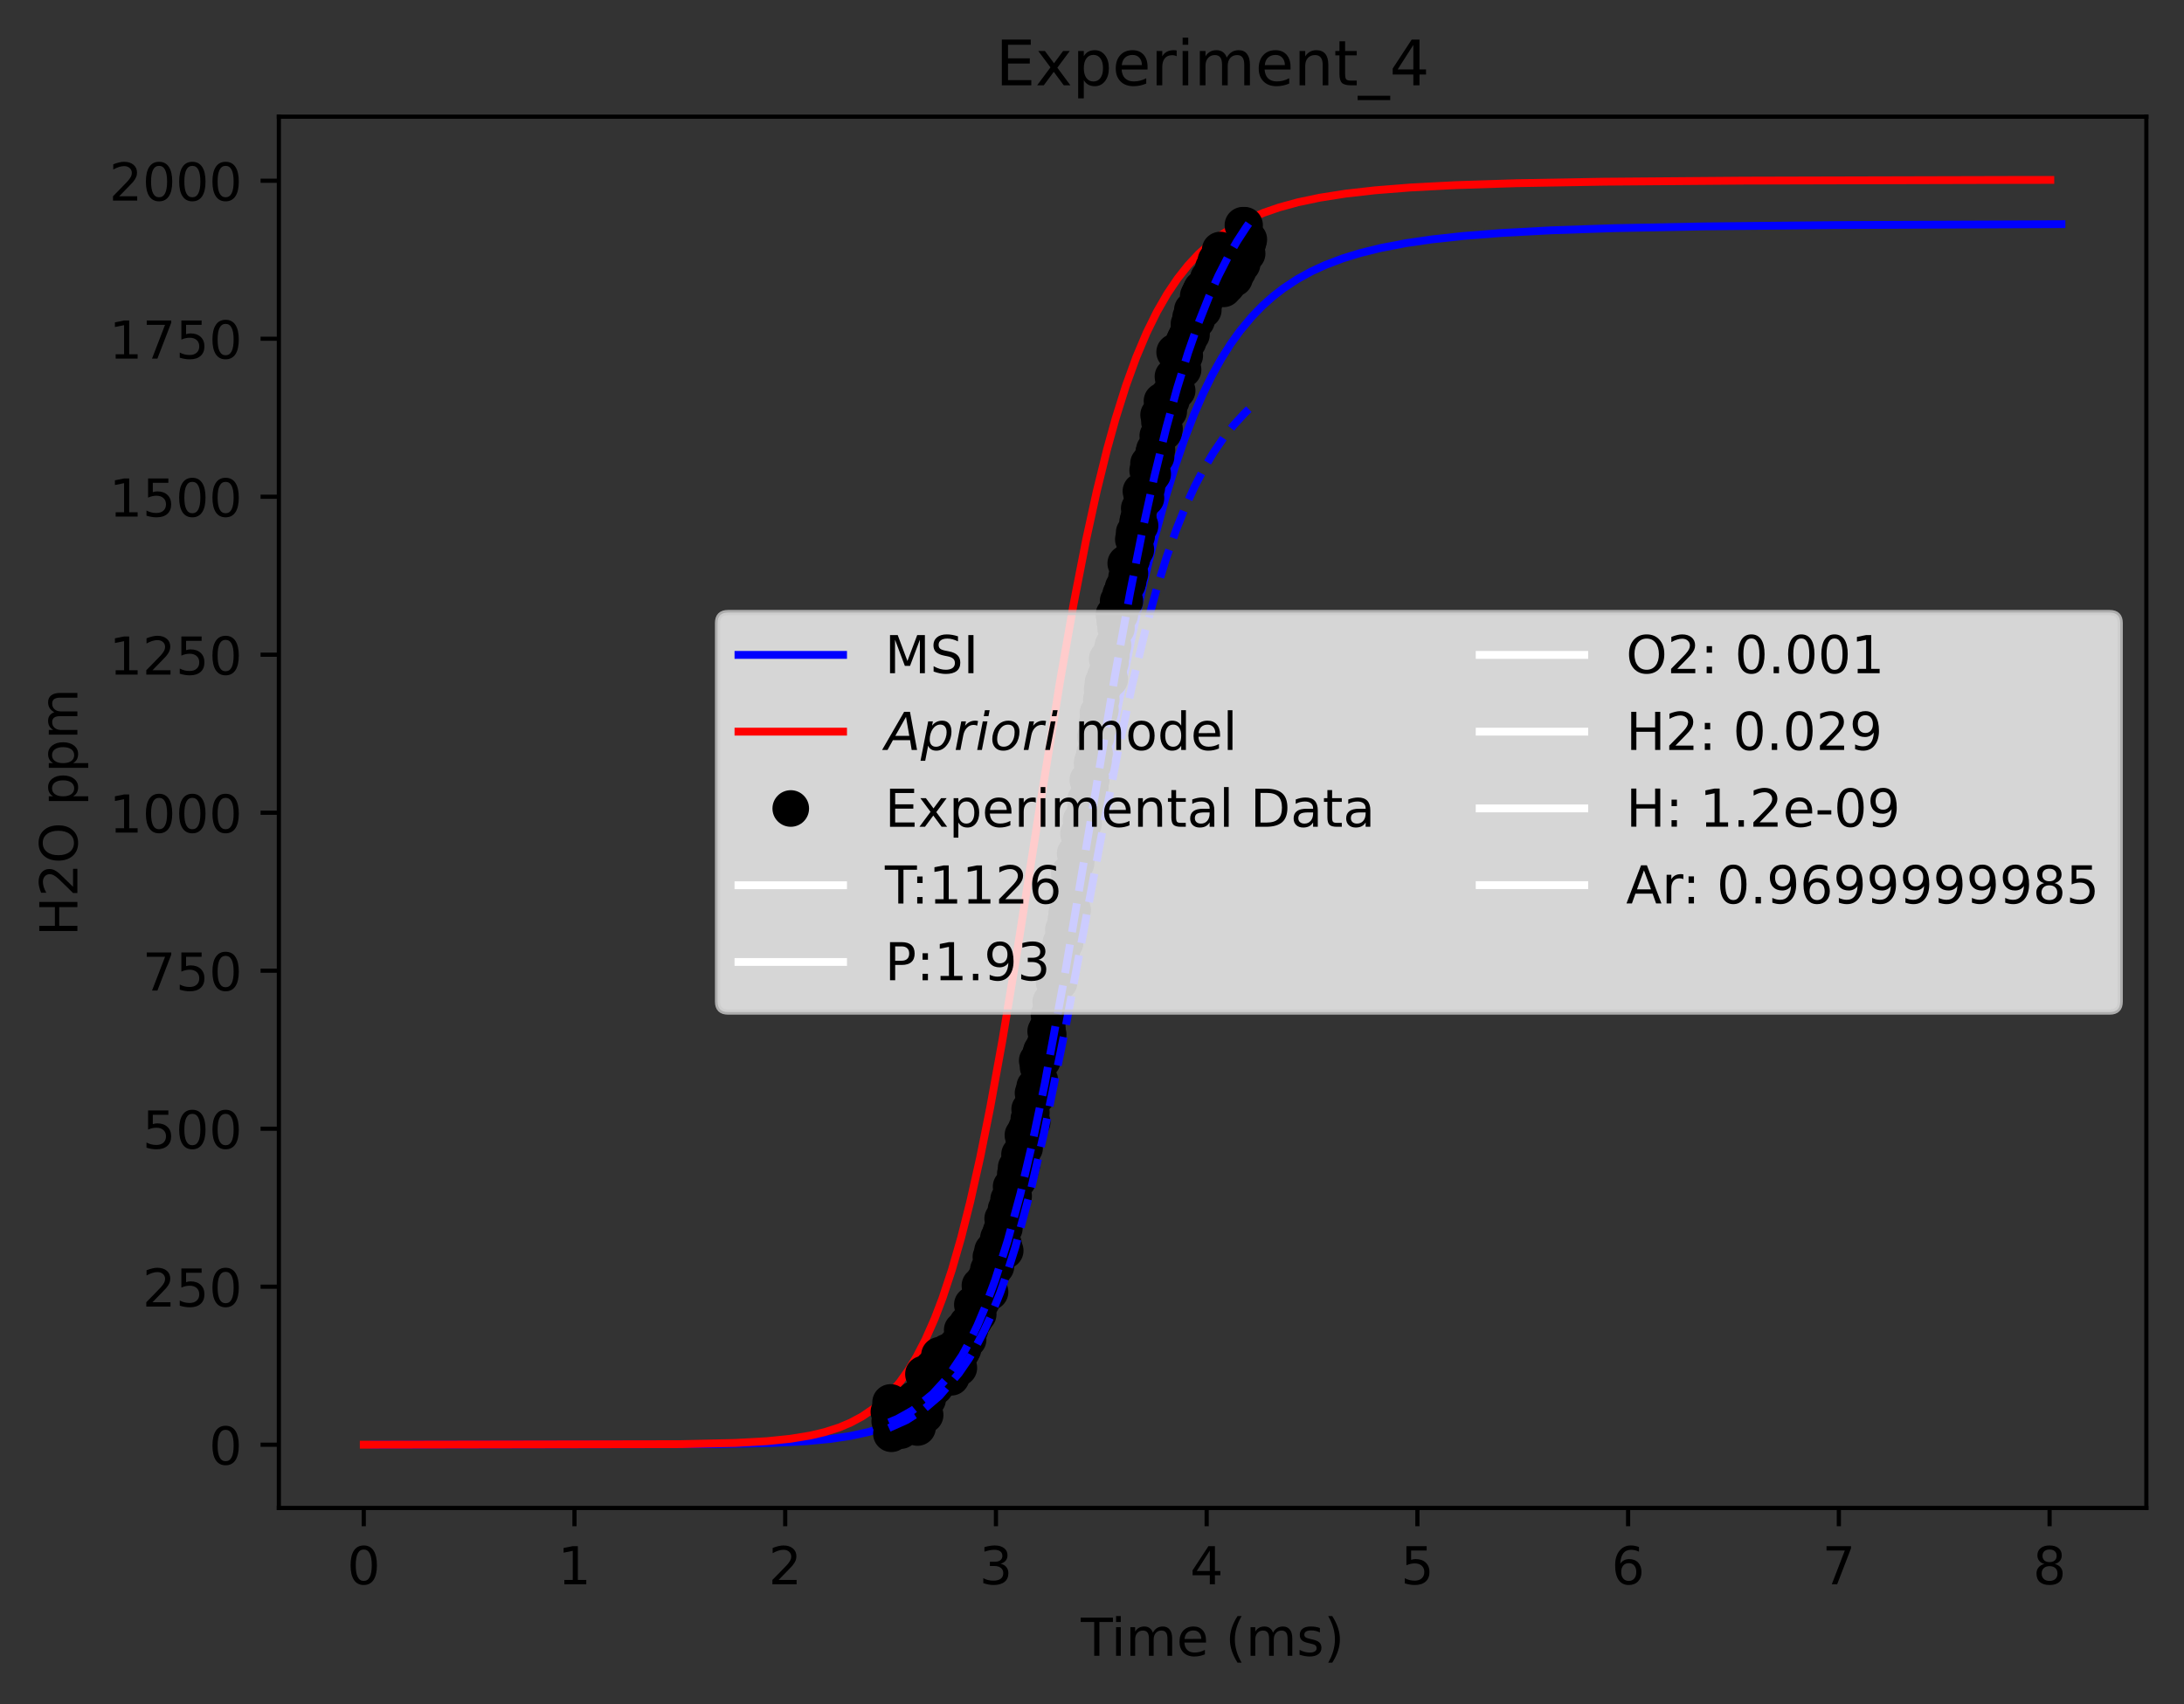 <?xml version="1.0" encoding="utf-8" standalone="no"?>
<!DOCTYPE svg PUBLIC "-//W3C//DTD SVG 1.1//EN"
  "http://www.w3.org/Graphics/SVG/1.1/DTD/svg11.dtd">
<!-- Created with matplotlib (https://matplotlib.org/) -->
<svg height="325.986pt" version="1.1" viewBox="0 0 417.648 325.986" width="417.648pt" xmlns="http://www.w3.org/2000/svg" xmlns:xlink="http://www.w3.org/1999/xlink">
 <rect x="0" y="0" width="417.648" height="325.986" fill="#333333" stroke="none"/>
 <defs>
  <style type="text/css">*{stroke-linecap:butt;stroke-linejoin:round;}</style>
 </defs>
 <g id="figure_1">
  <g id="patch_1">
   <path d="M 0 325.986 
L 417.648 325.986 
L 417.648 0 
L 0 0 
z
" style="fill:none;"/>
  </g>
  <g id="axes_1">
   <g id="patch_2">
    <path d="M 53.328 288.43 
L 410.448 288.43 
L 410.448 22.318 
L 53.328 22.318 
z
" style="fill:none;"/>
   </g>
   <g id="matplotlib.axis_1">
    <g id="xtick_1">
     <g id="line2d_1">
      <defs>
       <path d="M 0 0 
L 0 3.5 
" id="m9cf2c9e0d9" style="stroke:#000000;stroke-width:0.8;"/>
      </defs>
      <g>
       <use style="stroke:#000000;stroke-width:0.8;" x="69.561" xlink:href="#m9cf2c9e0d9" y="288.43"/>
      </g>
     </g>
     <g id="text_1">
      <!-- 0 -->
      <g transform="translate(66.38 303.029)scale(0.1 -0.1)">
       <defs>
        <path d="M 31.781 66.406 
Q 24.172 66.406 20.328 58.906 
Q 16.5 51.422 16.5 36.375 
Q 16.5 21.391 20.328 13.891 
Q 24.172 6.391 31.781 6.391 
Q 39.453 6.391 43.281 13.891 
Q 47.125 21.391 47.125 36.375 
Q 47.125 51.422 43.281 58.906 
Q 39.453 66.406 31.781 66.406 
z
M 31.781 74.219 
Q 44.047 74.219 50.516 64.516 
Q 56.984 54.828 56.984 36.375 
Q 56.984 17.969 50.516 8.266 
Q 44.047 -1.422 31.781 -1.422 
Q 19.531 -1.422 13.062 8.266 
Q 6.594 17.969 6.594 36.375 
Q 6.594 54.828 13.062 64.516 
Q 19.531 74.219 31.781 74.219 
z
" id="DejaVuSans-48"/>
       </defs>
       <use xlink:href="#DejaVuSans-48"/>
      </g>
     </g>
    </g>
    <g id="xtick_2">
     <g id="line2d_2">
      <g>
       <use style="stroke:#000000;stroke-width:0.8;" x="109.859" xlink:href="#m9cf2c9e0d9" y="288.43"/>
      </g>
     </g>
     <g id="text_2">
      <!-- 1 -->
      <g transform="translate(106.677 303.029)scale(0.1 -0.1)">
       <defs>
        <path d="M 12.406 8.297 
L 28.516 8.297 
L 28.516 63.922 
L 10.984 60.406 
L 10.984 69.391 
L 28.422 72.906 
L 38.281 72.906 
L 38.281 8.297 
L 54.391 8.297 
L 54.391 0 
L 12.406 0 
z
" id="DejaVuSans-49"/>
       </defs>
       <use xlink:href="#DejaVuSans-49"/>
      </g>
     </g>
    </g>
    <g id="xtick_3">
     <g id="line2d_3">
      <g>
       <use style="stroke:#000000;stroke-width:0.8;" x="150.156" xlink:href="#m9cf2c9e0d9" y="288.43"/>
      </g>
     </g>
     <g id="text_3">
      <!-- 2 -->
      <g transform="translate(146.975 303.029)scale(0.1 -0.1)">
       <defs>
        <path d="M 19.188 8.297 
L 53.609 8.297 
L 53.609 0 
L 7.328 0 
L 7.328 8.297 
Q 12.938 14.109 22.625 23.891 
Q 32.328 33.688 34.812 36.531 
Q 39.547 41.844 41.422 45.531 
Q 43.312 49.219 43.312 52.781 
Q 43.312 58.594 39.234 62.25 
Q 35.156 65.922 28.609 65.922 
Q 23.969 65.922 18.812 64.312 
Q 13.672 62.703 7.812 59.422 
L 7.812 69.391 
Q 13.766 71.781 18.938 73 
Q 24.125 74.219 28.422 74.219 
Q 39.75 74.219 46.484 68.547 
Q 53.219 62.891 53.219 53.422 
Q 53.219 48.922 51.531 44.891 
Q 49.859 40.875 45.406 35.406 
Q 44.188 33.984 37.641 27.219 
Q 31.109 20.453 19.188 8.297 
z
" id="DejaVuSans-50"/>
       </defs>
       <use xlink:href="#DejaVuSans-50"/>
      </g>
     </g>
    </g>
    <g id="xtick_4">
     <g id="line2d_4">
      <g>
       <use style="stroke:#000000;stroke-width:0.8;" x="190.454" xlink:href="#m9cf2c9e0d9" y="288.43"/>
      </g>
     </g>
     <g id="text_4">
      <!-- 3 -->
      <g transform="translate(187.273 303.029)scale(0.1 -0.1)">
       <defs>
        <path d="M 40.578 39.312 
Q 47.656 37.797 51.625 33 
Q 55.609 28.219 55.609 21.188 
Q 55.609 10.406 48.188 4.484 
Q 40.766 -1.422 27.094 -1.422 
Q 22.516 -1.422 17.656 -0.516 
Q 12.797 0.391 7.625 2.203 
L 7.625 11.719 
Q 11.719 9.328 16.594 8.109 
Q 21.484 6.891 26.812 6.891 
Q 36.078 6.891 40.938 10.547 
Q 45.797 14.203 45.797 21.188 
Q 45.797 27.641 41.281 31.266 
Q 36.766 34.906 28.719 34.906 
L 20.219 34.906 
L 20.219 43.016 
L 29.109 43.016 
Q 36.375 43.016 40.234 45.922 
Q 44.094 48.828 44.094 54.297 
Q 44.094 59.906 40.109 62.906 
Q 36.141 65.922 28.719 65.922 
Q 24.656 65.922 20.016 65.031 
Q 15.375 64.156 9.812 62.312 
L 9.812 71.094 
Q 15.438 72.656 20.344 73.438 
Q 25.25 74.219 29.594 74.219 
Q 40.828 74.219 47.359 69.109 
Q 53.906 64.016 53.906 55.328 
Q 53.906 49.266 50.438 45.094 
Q 46.969 40.922 40.578 39.312 
z
" id="DejaVuSans-51"/>
       </defs>
       <use xlink:href="#DejaVuSans-51"/>
      </g>
     </g>
    </g>
    <g id="xtick_5">
     <g id="line2d_5">
      <g>
       <use style="stroke:#000000;stroke-width:0.8;" x="230.752" xlink:href="#m9cf2c9e0d9" y="288.43"/>
      </g>
     </g>
     <g id="text_5">
      <!-- 4 -->
      <g transform="translate(227.571 303.029)scale(0.1 -0.1)">
       <defs>
        <path d="M 37.797 64.312 
L 12.891 25.391 
L 37.797 25.391 
z
M 35.203 72.906 
L 47.609 72.906 
L 47.609 25.391 
L 58.016 25.391 
L 58.016 17.188 
L 47.609 17.188 
L 47.609 0 
L 37.797 0 
L 37.797 17.188 
L 4.891 17.188 
L 4.891 26.703 
z
" id="DejaVuSans-52"/>
       </defs>
       <use xlink:href="#DejaVuSans-52"/>
      </g>
     </g>
    </g>
    <g id="xtick_6">
     <g id="line2d_6">
      <g>
       <use style="stroke:#000000;stroke-width:0.8;" x="271.05" xlink:href="#m9cf2c9e0d9" y="288.43"/>
      </g>
     </g>
     <g id="text_6">
      <!-- 5 -->
      <g transform="translate(267.868 303.029)scale(0.1 -0.1)">
       <defs>
        <path d="M 10.797 72.906 
L 49.516 72.906 
L 49.516 64.594 
L 19.828 64.594 
L 19.828 46.734 
Q 21.969 47.469 24.109 47.828 
Q 26.266 48.188 28.422 48.188 
Q 40.625 48.188 47.75 41.5 
Q 54.891 34.812 54.891 23.391 
Q 54.891 11.625 47.562 5.094 
Q 40.234 -1.422 26.906 -1.422 
Q 22.312 -1.422 17.547 -0.641 
Q 12.797 0.141 7.719 1.703 
L 7.719 11.625 
Q 12.109 9.234 16.797 8.062 
Q 21.484 6.891 26.703 6.891 
Q 35.156 6.891 40.078 11.328 
Q 45.016 15.766 45.016 23.391 
Q 45.016 31 40.078 35.438 
Q 35.156 39.891 26.703 39.891 
Q 22.75 39.891 18.812 39.016 
Q 14.891 38.141 10.797 36.281 
z
" id="DejaVuSans-53"/>
       </defs>
       <use xlink:href="#DejaVuSans-53"/>
      </g>
     </g>
    </g>
    <g id="xtick_7">
     <g id="line2d_7">
      <g>
       <use style="stroke:#000000;stroke-width:0.8;" x="311.347" xlink:href="#m9cf2c9e0d9" y="288.43"/>
      </g>
     </g>
     <g id="text_7">
      <!-- 6 -->
      <g transform="translate(308.166 303.029)scale(0.1 -0.1)">
       <defs>
        <path d="M 33.016 40.375 
Q 26.375 40.375 22.484 35.828 
Q 18.609 31.297 18.609 23.391 
Q 18.609 15.531 22.484 10.953 
Q 26.375 6.391 33.016 6.391 
Q 39.656 6.391 43.531 10.953 
Q 47.406 15.531 47.406 23.391 
Q 47.406 31.297 43.531 35.828 
Q 39.656 40.375 33.016 40.375 
z
M 52.594 71.297 
L 52.594 62.312 
Q 48.875 64.062 45.094 64.984 
Q 41.312 65.922 37.594 65.922 
Q 27.828 65.922 22.672 59.328 
Q 17.531 52.734 16.797 39.406 
Q 19.672 43.656 24.016 45.922 
Q 28.375 48.188 33.594 48.188 
Q 44.578 48.188 50.953 41.516 
Q 57.328 34.859 57.328 23.391 
Q 57.328 12.156 50.688 5.359 
Q 44.047 -1.422 33.016 -1.422 
Q 20.359 -1.422 13.672 8.266 
Q 6.984 17.969 6.984 36.375 
Q 6.984 53.656 15.188 63.938 
Q 23.391 74.219 37.203 74.219 
Q 40.922 74.219 44.703 73.484 
Q 48.484 72.75 52.594 71.297 
z
" id="DejaVuSans-54"/>
       </defs>
       <use xlink:href="#DejaVuSans-54"/>
      </g>
     </g>
    </g>
    <g id="xtick_8">
     <g id="line2d_8">
      <g>
       <use style="stroke:#000000;stroke-width:0.8;" x="351.645" xlink:href="#m9cf2c9e0d9" y="288.43"/>
      </g>
     </g>
     <g id="text_8">
      <!-- 7 -->
      <g transform="translate(348.464 303.029)scale(0.1 -0.1)">
       <defs>
        <path d="M 8.203 72.906 
L 55.078 72.906 
L 55.078 68.703 
L 28.609 0 
L 18.312 0 
L 43.219 64.594 
L 8.203 64.594 
z
" id="DejaVuSans-55"/>
       </defs>
       <use xlink:href="#DejaVuSans-55"/>
      </g>
     </g>
    </g>
    <g id="xtick_9">
     <g id="line2d_9">
      <g>
       <use style="stroke:#000000;stroke-width:0.8;" x="391.943" xlink:href="#m9cf2c9e0d9" y="288.43"/>
      </g>
     </g>
     <g id="text_9">
      <!-- 8 -->
      <g transform="translate(388.762 303.029)scale(0.1 -0.1)">
       <defs>
        <path d="M 31.781 34.625 
Q 24.75 34.625 20.719 30.859 
Q 16.703 27.094 16.703 20.516 
Q 16.703 13.922 20.719 10.156 
Q 24.75 6.391 31.781 6.391 
Q 38.812 6.391 42.859 10.172 
Q 46.922 13.969 46.922 20.516 
Q 46.922 27.094 42.891 30.859 
Q 38.875 34.625 31.781 34.625 
z
M 21.922 38.812 
Q 15.578 40.375 12.031 44.719 
Q 8.5 49.078 8.5 55.328 
Q 8.5 64.062 14.719 69.141 
Q 20.953 74.219 31.781 74.219 
Q 42.672 74.219 48.875 69.141 
Q 55.078 64.062 55.078 55.328 
Q 55.078 49.078 51.531 44.719 
Q 48 40.375 41.703 38.812 
Q 48.828 37.156 52.797 32.312 
Q 56.781 27.484 56.781 20.516 
Q 56.781 9.906 50.312 4.234 
Q 43.844 -1.422 31.781 -1.422 
Q 19.734 -1.422 13.25 4.234 
Q 6.781 9.906 6.781 20.516 
Q 6.781 27.484 10.781 32.312 
Q 14.797 37.156 21.922 38.812 
z
M 18.312 54.391 
Q 18.312 48.734 21.844 45.562 
Q 25.391 42.391 31.781 42.391 
Q 38.141 42.391 41.719 45.562 
Q 45.312 48.734 45.312 54.391 
Q 45.312 60.062 41.719 63.234 
Q 38.141 66.406 31.781 66.406 
Q 25.391 66.406 21.844 63.234 
Q 18.312 60.062 18.312 54.391 
z
" id="DejaVuSans-56"/>
       </defs>
       <use xlink:href="#DejaVuSans-56"/>
      </g>
     </g>
    </g>
    <g id="text_10">
     <!-- Time (ms) -->
     <g transform="translate(206.689 316.707)scale(0.1 -0.1)">
      <defs>
       <path d="M -0.297 72.906 
L 61.375 72.906 
L 61.375 64.594 
L 35.5 64.594 
L 35.5 0 
L 25.594 0 
L 25.594 64.594 
L -0.297 64.594 
z
" id="DejaVuSans-84"/>
       <path d="M 9.422 54.688 
L 18.406 54.688 
L 18.406 0 
L 9.422 0 
z
M 9.422 75.984 
L 18.406 75.984 
L 18.406 64.594 
L 9.422 64.594 
z
" id="DejaVuSans-105"/>
       <path d="M 52 44.188 
Q 55.375 50.25 60.062 53.125 
Q 64.75 56 71.094 56 
Q 79.641 56 84.281 50.016 
Q 88.922 44.047 88.922 33.016 
L 88.922 0 
L 79.891 0 
L 79.891 32.719 
Q 79.891 40.578 77.094 44.375 
Q 74.312 48.188 68.609 48.188 
Q 61.625 48.188 57.562 43.547 
Q 53.516 38.922 53.516 30.906 
L 53.516 0 
L 44.484 0 
L 44.484 32.719 
Q 44.484 40.625 41.703 44.406 
Q 38.922 48.188 33.109 48.188 
Q 26.219 48.188 22.156 43.531 
Q 18.109 38.875 18.109 30.906 
L 18.109 0 
L 9.078 0 
L 9.078 54.688 
L 18.109 54.688 
L 18.109 46.188 
Q 21.188 51.219 25.484 53.609 
Q 29.781 56 35.688 56 
Q 41.656 56 45.828 52.969 
Q 50 49.953 52 44.188 
z
" id="DejaVuSans-109"/>
       <path d="M 56.203 29.594 
L 56.203 25.203 
L 14.891 25.203 
Q 15.484 15.922 20.484 11.062 
Q 25.484 6.203 34.422 6.203 
Q 39.594 6.203 44.453 7.469 
Q 49.312 8.734 54.109 11.281 
L 54.109 2.781 
Q 49.266 0.734 44.188 -0.344 
Q 39.109 -1.422 33.891 -1.422 
Q 20.797 -1.422 13.156 6.188 
Q 5.516 13.812 5.516 26.812 
Q 5.516 40.234 12.766 48.109 
Q 20.016 56 32.328 56 
Q 43.359 56 49.781 48.891 
Q 56.203 41.797 56.203 29.594 
z
M 47.219 32.234 
Q 47.125 39.594 43.094 43.984 
Q 39.062 48.391 32.422 48.391 
Q 24.906 48.391 20.391 44.141 
Q 15.875 39.891 15.188 32.172 
z
" id="DejaVuSans-101"/>
       <path id="DejaVuSans-32"/>
       <path d="M 31 75.875 
Q 24.469 64.656 21.281 53.656 
Q 18.109 42.672 18.109 31.391 
Q 18.109 20.125 21.312 9.062 
Q 24.516 -2 31 -13.188 
L 23.188 -13.188 
Q 15.875 -1.703 12.234 9.375 
Q 8.594 20.453 8.594 31.391 
Q 8.594 42.281 12.203 53.312 
Q 15.828 64.359 23.188 75.875 
z
" id="DejaVuSans-40"/>
       <path d="M 44.281 53.078 
L 44.281 44.578 
Q 40.484 46.531 36.375 47.5 
Q 32.281 48.484 27.875 48.484 
Q 21.188 48.484 17.844 46.438 
Q 14.5 44.391 14.5 40.281 
Q 14.5 37.156 16.891 35.375 
Q 19.281 33.594 26.516 31.984 
L 29.594 31.297 
Q 39.156 29.25 43.188 25.516 
Q 47.219 21.781 47.219 15.094 
Q 47.219 7.469 41.188 3.016 
Q 35.156 -1.422 24.609 -1.422 
Q 20.219 -1.422 15.453 -0.562 
Q 10.688 0.297 5.422 2 
L 5.422 11.281 
Q 10.406 8.688 15.234 7.391 
Q 20.062 6.109 24.812 6.109 
Q 31.156 6.109 34.562 8.281 
Q 37.984 10.453 37.984 14.406 
Q 37.984 18.062 35.516 20.016 
Q 33.062 21.969 24.703 23.781 
L 21.578 24.516 
Q 13.234 26.266 9.516 29.906 
Q 5.812 33.547 5.812 39.891 
Q 5.812 47.609 11.281 51.797 
Q 16.75 56 26.812 56 
Q 31.781 56 36.172 55.266 
Q 40.578 54.547 44.281 53.078 
z
" id="DejaVuSans-115"/>
       <path d="M 8.016 75.875 
L 15.828 75.875 
Q 23.141 64.359 26.781 53.312 
Q 30.422 42.281 30.422 31.391 
Q 30.422 20.453 26.781 9.375 
Q 23.141 -1.703 15.828 -13.188 
L 8.016 -13.188 
Q 14.5 -2 17.703 9.062 
Q 20.906 20.125 20.906 31.391 
Q 20.906 42.672 17.703 53.656 
Q 14.5 64.656 8.016 75.875 
z
" id="DejaVuSans-41"/>
      </defs>
      <use xlink:href="#DejaVuSans-84"/>
      <use x="57.959" xlink:href="#DejaVuSans-105"/>
      <use x="85.742" xlink:href="#DejaVuSans-109"/>
      <use x="183.154" xlink:href="#DejaVuSans-101"/>
      <use x="244.678" xlink:href="#DejaVuSans-32"/>
      <use x="276.465" xlink:href="#DejaVuSans-40"/>
      <use x="315.479" xlink:href="#DejaVuSans-109"/>
      <use x="412.891" xlink:href="#DejaVuSans-115"/>
      <use x="464.99" xlink:href="#DejaVuSans-41"/>
     </g>
    </g>
   </g>
   <g id="matplotlib.axis_2">
    <g id="ytick_1">
     <g id="line2d_10">
      <defs>
       <path d="M 0 0 
L -3.5 0 
" id="mb5628dab25" style="stroke:#000000;stroke-width:0.8;"/>
      </defs>
      <g>
       <use style="stroke:#000000;stroke-width:0.8;" x="53.328" xlink:href="#mb5628dab25" y="276.334"/>
      </g>
     </g>
     <g id="text_11">
      <!-- 0 -->
      <g transform="translate(39.966 280.133)scale(0.1 -0.1)">
       <use xlink:href="#DejaVuSans-48"/>
      </g>
     </g>
    </g>
    <g id="ytick_2">
     <g id="line2d_11">
      <g>
       <use style="stroke:#000000;stroke-width:0.8;" x="53.328" xlink:href="#mb5628dab25" y="246.114"/>
      </g>
     </g>
     <g id="text_12">
      <!-- 250 -->
      <g transform="translate(27.241 249.913)scale(0.1 -0.1)">
       <use xlink:href="#DejaVuSans-50"/>
       <use x="63.623" xlink:href="#DejaVuSans-53"/>
       <use x="127.246" xlink:href="#DejaVuSans-48"/>
      </g>
     </g>
    </g>
    <g id="ytick_3">
     <g id="line2d_12">
      <g>
       <use style="stroke:#000000;stroke-width:0.8;" x="53.328" xlink:href="#mb5628dab25" y="215.893"/>
      </g>
     </g>
     <g id="text_13">
      <!-- 500 -->
      <g transform="translate(27.241 219.692)scale(0.1 -0.1)">
       <use xlink:href="#DejaVuSans-53"/>
       <use x="63.623" xlink:href="#DejaVuSans-48"/>
       <use x="127.246" xlink:href="#DejaVuSans-48"/>
      </g>
     </g>
    </g>
    <g id="ytick_4">
     <g id="line2d_13">
      <g>
       <use style="stroke:#000000;stroke-width:0.8;" x="53.328" xlink:href="#mb5628dab25" y="185.673"/>
      </g>
     </g>
     <g id="text_14">
      <!-- 750 -->
      <g transform="translate(27.241 189.472)scale(0.1 -0.1)">
       <use xlink:href="#DejaVuSans-55"/>
       <use x="63.623" xlink:href="#DejaVuSans-53"/>
       <use x="127.246" xlink:href="#DejaVuSans-48"/>
      </g>
     </g>
    </g>
    <g id="ytick_5">
     <g id="line2d_14">
      <g>
       <use style="stroke:#000000;stroke-width:0.8;" x="53.328" xlink:href="#mb5628dab25" y="155.452"/>
      </g>
     </g>
     <g id="text_15">
      <!-- 1000 -->
      <g transform="translate(20.878 159.251)scale(0.1 -0.1)">
       <use xlink:href="#DejaVuSans-49"/>
       <use x="63.623" xlink:href="#DejaVuSans-48"/>
       <use x="127.246" xlink:href="#DejaVuSans-48"/>
       <use x="190.869" xlink:href="#DejaVuSans-48"/>
      </g>
     </g>
    </g>
    <g id="ytick_6">
     <g id="line2d_15">
      <g>
       <use style="stroke:#000000;stroke-width:0.8;" x="53.328" xlink:href="#mb5628dab25" y="125.231"/>
      </g>
     </g>
     <g id="text_16">
      <!-- 1250 -->
      <g transform="translate(20.878 129.031)scale(0.1 -0.1)">
       <use xlink:href="#DejaVuSans-49"/>
       <use x="63.623" xlink:href="#DejaVuSans-50"/>
       <use x="127.246" xlink:href="#DejaVuSans-53"/>
       <use x="190.869" xlink:href="#DejaVuSans-48"/>
      </g>
     </g>
    </g>
    <g id="ytick_7">
     <g id="line2d_16">
      <g>
       <use style="stroke:#000000;stroke-width:0.8;" x="53.328" xlink:href="#mb5628dab25" y="95.011"/>
      </g>
     </g>
     <g id="text_17">
      <!-- 1500 -->
      <g transform="translate(20.878 98.81)scale(0.1 -0.1)">
       <use xlink:href="#DejaVuSans-49"/>
       <use x="63.623" xlink:href="#DejaVuSans-53"/>
       <use x="127.246" xlink:href="#DejaVuSans-48"/>
       <use x="190.869" xlink:href="#DejaVuSans-48"/>
      </g>
     </g>
    </g>
    <g id="ytick_8">
     <g id="line2d_17">
      <g>
       <use style="stroke:#000000;stroke-width:0.8;" x="53.328" xlink:href="#mb5628dab25" y="64.79"/>
      </g>
     </g>
     <g id="text_18">
      <!-- 1750 -->
      <g transform="translate(20.878 68.59)scale(0.1 -0.1)">
       <use xlink:href="#DejaVuSans-49"/>
       <use x="63.623" xlink:href="#DejaVuSans-55"/>
       <use x="127.246" xlink:href="#DejaVuSans-53"/>
       <use x="190.869" xlink:href="#DejaVuSans-48"/>
      </g>
     </g>
    </g>
    <g id="ytick_9">
     <g id="line2d_18">
      <g>
       <use style="stroke:#000000;stroke-width:0.8;" x="53.328" xlink:href="#mb5628dab25" y="34.57"/>
      </g>
     </g>
     <g id="text_19">
      <!-- 2000 -->
      <g transform="translate(20.878 38.369)scale(0.1 -0.1)">
       <use xlink:href="#DejaVuSans-50"/>
       <use x="63.623" xlink:href="#DejaVuSans-48"/>
       <use x="127.246" xlink:href="#DejaVuSans-48"/>
       <use x="190.869" xlink:href="#DejaVuSans-48"/>
      </g>
     </g>
    </g>
    <g id="text_20">
     <!-- H2O ppm -->
     <g transform="translate(14.798 179.059)rotate(-90)scale(0.1 -0.1)">
      <defs>
       <path d="M 9.812 72.906 
L 19.672 72.906 
L 19.672 43.016 
L 55.516 43.016 
L 55.516 72.906 
L 65.375 72.906 
L 65.375 0 
L 55.516 0 
L 55.516 34.719 
L 19.672 34.719 
L 19.672 0 
L 9.812 0 
z
" id="DejaVuSans-72"/>
       <path d="M 39.406 66.219 
Q 28.656 66.219 22.328 58.203 
Q 16.016 50.203 16.016 36.375 
Q 16.016 22.609 22.328 14.594 
Q 28.656 6.594 39.406 6.594 
Q 50.141 6.594 56.422 14.594 
Q 62.703 22.609 62.703 36.375 
Q 62.703 50.203 56.422 58.203 
Q 50.141 66.219 39.406 66.219 
z
M 39.406 74.219 
Q 54.734 74.219 63.906 63.938 
Q 73.094 53.656 73.094 36.375 
Q 73.094 19.141 63.906 8.859 
Q 54.734 -1.422 39.406 -1.422 
Q 24.031 -1.422 14.812 8.828 
Q 5.609 19.094 5.609 36.375 
Q 5.609 53.656 14.812 63.938 
Q 24.031 74.219 39.406 74.219 
z
" id="DejaVuSans-79"/>
       <path d="M 18.109 8.203 
L 18.109 -20.797 
L 9.078 -20.797 
L 9.078 54.688 
L 18.109 54.688 
L 18.109 46.391 
Q 20.953 51.266 25.266 53.625 
Q 29.594 56 35.594 56 
Q 45.562 56 51.781 48.094 
Q 58.016 40.188 58.016 27.297 
Q 58.016 14.406 51.781 6.484 
Q 45.562 -1.422 35.594 -1.422 
Q 29.594 -1.422 25.266 0.953 
Q 20.953 3.328 18.109 8.203 
z
M 48.688 27.297 
Q 48.688 37.203 44.609 42.844 
Q 40.531 48.484 33.406 48.484 
Q 26.266 48.484 22.188 42.844 
Q 18.109 37.203 18.109 27.297 
Q 18.109 17.391 22.188 11.75 
Q 26.266 6.109 33.406 6.109 
Q 40.531 6.109 44.609 11.75 
Q 48.688 17.391 48.688 27.297 
z
" id="DejaVuSans-112"/>
      </defs>
      <use xlink:href="#DejaVuSans-72"/>
      <use x="75.195" xlink:href="#DejaVuSans-50"/>
      <use x="138.818" xlink:href="#DejaVuSans-79"/>
      <use x="217.529" xlink:href="#DejaVuSans-32"/>
      <use x="249.316" xlink:href="#DejaVuSans-112"/>
      <use x="312.793" xlink:href="#DejaVuSans-112"/>
      <use x="376.27" xlink:href="#DejaVuSans-109"/>
     </g>
    </g>
   </g>
   <g id="line2d_19">
    <path clip-path="url(#p4fc66d38ee)" d="M 71.515 276.334 
L 136.846 276.229 
L 147.64 276.006 
L 154.111 275.673 
L 158.671 275.247 
L 162.66 274.656 
L 166.08 273.907 
L 168.93 273.04 
L 171.21 272.135 
L 173.489 270.991 
L 175.769 269.547 
L 177.479 268.225 
L 179.569 266.273 
L 181.39 264.218 
L 183.21 261.776 
L 184.591 259.628 
L 186.312 256.548 
L 188.034 252.969 
L 189.756 248.839 
L 191.477 244.105 
L 193.376 238.134 
L 195.304 231.222 
L 197.285 223.221 
L 199.429 213.554 
L 201.715 202.209 
L 204.573 186.814 
L 209.81 157.01 
L 213.504 136.635 
L 216.322 122.365 
L 218.614 111.858 
L 220.727 103.129 
L 222.949 94.971 
L 224.726 89.174 
L 226.503 83.993 
L 228.281 79.385 
L 230.058 75.302 
L 231.835 71.695 
L 233.612 68.516 
L 235.39 65.716 
L 237.167 63.253 
L 239.388 60.585 
L 241.391 58.519 
L 243.4 56.722 
L 245.409 55.162 
L 248.087 53.393 
L 250.766 51.92 
L 253.444 50.688 
L 256.792 49.42 
L 260.14 48.393 
L 264.158 47.408 
L 268.86 46.513 
L 273.823 45.791 
L 279.851 45.134 
L 287.084 44.566 
L 296.729 44.051 
L 308.701 43.644 
L 325.915 43.304 
L 351.222 43.051 
L 394.215 42.876 
L 394.215 42.876 
" style="fill:none;stroke:#0000ff;stroke-linecap:square;stroke-width:1.5;"/>
   </g>
   <g id="line2d_20">
    <path clip-path="url(#p4fc66d38ee)" d="M 69.561 276.334 
L 130.165 276.228 
L 140.646 275.995 
L 146.697 275.658 
L 151.099 275.21 
L 154.95 274.582 
L 157.701 273.932 
L 160.452 273.049 
L 162.652 272.121 
L 164.853 270.94 
L 167.054 269.441 
L 168.704 268.061 
L 170.458 266.306 
L 172.104 264.341 
L 173.75 262.02 
L 175.293 259.472 
L 176.983 256.206 
L 178.727 252.254 
L 180.225 248.33 
L 182.022 242.915 
L 183.804 236.725 
L 185.546 229.835 
L 187.447 221.356 
L 189.348 211.892 
L 191.706 198.9 
L 194.325 183.151 
L 199.041 153.106 
L 202.709 130.345 
L 205.329 115.426 
L 207.709 103.218 
L 209.717 94.031 
L 211.711 85.934 
L 213.331 80.087 
L 215.311 73.783 
L 217.291 68.329 
L 219.271 63.639 
L 221.251 59.621 
L 223.231 56.188 
L 225.211 53.259 
L 227.191 50.76 
L 229.172 48.628 
L 231.55 46.475 
L 233.927 44.689 
L 236.305 43.204 
L 238.683 41.965 
L 241.655 40.695 
L 244.628 39.671 
L 248.195 38.695 
L 252.356 37.818 
L 257.292 37.042 
L 262.922 36.403 
L 269.737 35.863 
L 278.317 35.414 
L 290.061 35.04 
L 306.664 34.756 
L 333.365 34.55 
L 384.194 34.423 
L 392.083 34.414 
L 392.083 34.414 
" style="fill:none;stroke:#ff0000;stroke-linecap:square;stroke-width:1.5;"/>
   </g>
   <g id="line2d_21">
    <defs>
     <path d="M 0 3 
C 0.796 3 1.559 2.684 2.121 2.121 
C 2.684 1.559 3 0.796 3 0 
C 3 -0.796 2.684 -1.559 2.121 -2.121 
C 1.559 -2.684 0.796 -3 0 -3 
C -0.796 -3 -1.559 -2.684 -2.121 -2.121 
C -2.684 -1.559 -3 -0.796 -3 0 
C -3 0.796 -2.684 1.559 -2.121 2.121 
C -1.559 2.684 -0.796 3 0 3 
z
" id="m1c97a5ba0f" style="stroke:#000000;"/>
    </defs>
    <g clip-path="url(#p4fc66d38ee)">
     <use style="stroke:#000000;" x="169.983" xlink:href="#m1c97a5ba0f" y="270.051"/>
     <use style="stroke:#000000;" x="170.144" xlink:href="#m1c97a5ba0f" y="271.849"/>
     <use style="stroke:#000000;" x="170.305" xlink:href="#m1c97a5ba0f" y="268.251"/>
     <use style="stroke:#000000;" x="170.466" xlink:href="#m1c97a5ba0f" y="274.244"/>
     <use style="stroke:#000000;" x="170.628" xlink:href="#m1c97a5ba0f" y="271.25"/>
     <use style="stroke:#000000;" x="170.789" xlink:href="#m1c97a5ba0f" y="271.849"/>
     <use style="stroke:#000000;" x="170.95" xlink:href="#m1c97a5ba0f" y="271.849"/>
     <use style="stroke:#000000;" x="171.111" xlink:href="#m1c97a5ba0f" y="273.047"/>
     <use style="stroke:#000000;" x="171.272" xlink:href="#m1c97a5ba0f" y="271.25"/>
     <use style="stroke:#000000;" x="171.434" xlink:href="#m1c97a5ba0f" y="270.651"/>
     <use style="stroke:#000000;" x="171.595" xlink:href="#m1c97a5ba0f" y="273.047"/>
     <use style="stroke:#000000;" x="171.756" xlink:href="#m1c97a5ba0f" y="270.651"/>
     <use style="stroke:#000000;" x="171.917" xlink:href="#m1c97a5ba0f" y="271.849"/>
     <use style="stroke:#000000;" x="172.078" xlink:href="#m1c97a5ba0f" y="269.451"/>
     <use style="stroke:#000000;" x="172.24" xlink:href="#m1c97a5ba0f" y="273.645"/>
     <use style="stroke:#000000;" x="172.401" xlink:href="#m1c97a5ba0f" y="270.051"/>
     <use style="stroke:#000000;" x="172.562" xlink:href="#m1c97a5ba0f" y="271.25"/>
     <use style="stroke:#000000;" x="172.723" xlink:href="#m1c97a5ba0f" y="268.852"/>
     <use style="stroke:#000000;" x="172.884" xlink:href="#m1c97a5ba0f" y="270.651"/>
     <use style="stroke:#000000;" x="173.045" xlink:href="#m1c97a5ba0f" y="272.448"/>
     <use style="stroke:#000000;" x="173.207" xlink:href="#m1c97a5ba0f" y="270.651"/>
     <use style="stroke:#000000;" x="173.368" xlink:href="#m1c97a5ba0f" y="270.051"/>
     <use style="stroke:#000000;" x="173.529" xlink:href="#m1c97a5ba0f" y="270.651"/>
     <use style="stroke:#000000;" x="173.69" xlink:href="#m1c97a5ba0f" y="271.849"/>
     <use style="stroke:#000000;" x="173.851" xlink:href="#m1c97a5ba0f" y="269.451"/>
     <use style="stroke:#000000;" x="174.013" xlink:href="#m1c97a5ba0f" y="269.451"/>
     <use style="stroke:#000000;" x="174.174" xlink:href="#m1c97a5ba0f" y="270.651"/>
     <use style="stroke:#000000;" x="174.335" xlink:href="#m1c97a5ba0f" y="271.849"/>
     <use style="stroke:#000000;" x="174.496" xlink:href="#m1c97a5ba0f" y="270.651"/>
     <use style="stroke:#000000;" x="174.657" xlink:href="#m1c97a5ba0f" y="271.849"/>
     <use style="stroke:#000000;" x="174.819" xlink:href="#m1c97a5ba0f" y="267.651"/>
     <use style="stroke:#000000;" x="174.98" xlink:href="#m1c97a5ba0f" y="271.25"/>
     <use style="stroke:#000000;" x="175.141" xlink:href="#m1c97a5ba0f" y="268.251"/>
     <use style="stroke:#000000;" x="175.302" xlink:href="#m1c97a5ba0f" y="270.051"/>
     <use style="stroke:#000000;" x="175.463" xlink:href="#m1c97a5ba0f" y="273.047"/>
     <use style="stroke:#000000;" x="175.625" xlink:href="#m1c97a5ba0f" y="268.852"/>
     <use style="stroke:#000000;" x="175.786" xlink:href="#m1c97a5ba0f" y="270.051"/>
     <use style="stroke:#000000;" x="175.947" xlink:href="#m1c97a5ba0f" y="268.251"/>
     <use style="stroke:#000000;" x="176.108" xlink:href="#m1c97a5ba0f" y="268.852"/>
     <use style="stroke:#000000;" x="176.269" xlink:href="#m1c97a5ba0f" y="270.651"/>
     <use style="stroke:#000000;" x="176.431" xlink:href="#m1c97a5ba0f" y="268.251"/>
     <use style="stroke:#000000;" x="176.592" xlink:href="#m1c97a5ba0f" y="262.84"/>
     <use style="stroke:#000000;" x="176.753" xlink:href="#m1c97a5ba0f" y="268.852"/>
     <use style="stroke:#000000;" x="176.914" xlink:href="#m1c97a5ba0f" y="270.651"/>
     <use style="stroke:#000000;" x="177.075" xlink:href="#m1c97a5ba0f" y="267.651"/>
     <use style="stroke:#000000;" x="177.236" xlink:href="#m1c97a5ba0f" y="266.449"/>
     <use style="stroke:#000000;" x="177.398" xlink:href="#m1c97a5ba0f" y="267.651"/>
     <use style="stroke:#000000;" x="177.559" xlink:href="#m1c97a5ba0f" y="266.449"/>
     <use style="stroke:#000000;" x="177.72" xlink:href="#m1c97a5ba0f" y="265.848"/>
     <use style="stroke:#000000;" x="177.881" xlink:href="#m1c97a5ba0f" y="264.645"/>
     <use style="stroke:#000000;" x="178.042" xlink:href="#m1c97a5ba0f" y="262.84"/>
     <use style="stroke:#000000;" x="178.204" xlink:href="#m1c97a5ba0f" y="264.645"/>
     <use style="stroke:#000000;" x="178.365" xlink:href="#m1c97a5ba0f" y="261.635"/>
     <use style="stroke:#000000;" x="178.526" xlink:href="#m1c97a5ba0f" y="264.645"/>
     <use style="stroke:#000000;" x="178.687" xlink:href="#m1c97a5ba0f" y="262.84"/>
     <use style="stroke:#000000;" x="178.848" xlink:href="#m1c97a5ba0f" y="265.247"/>
     <use style="stroke:#000000;" x="179.01" xlink:href="#m1c97a5ba0f" y="263.443"/>
     <use style="stroke:#000000;" x="179.171" xlink:href="#m1c97a5ba0f" y="264.044"/>
     <use style="stroke:#000000;" x="179.332" xlink:href="#m1c97a5ba0f" y="261.635"/>
     <use style="stroke:#000000;" x="179.493" xlink:href="#m1c97a5ba0f" y="262.238"/>
     <use style="stroke:#000000;" x="179.654" xlink:href="#m1c97a5ba0f" y="259.224"/>
     <use style="stroke:#000000;" x="179.816" xlink:href="#m1c97a5ba0f" y="264.044"/>
     <use style="stroke:#000000;" x="179.977" xlink:href="#m1c97a5ba0f" y="264.044"/>
     <use style="stroke:#000000;" x="180.138" xlink:href="#m1c97a5ba0f" y="261.635"/>
     <use style="stroke:#000000;" x="180.299" xlink:href="#m1c97a5ba0f" y="261.635"/>
     <use style="stroke:#000000;" x="180.46" xlink:href="#m1c97a5ba0f" y="262.238"/>
     <use style="stroke:#000000;" x="180.621" xlink:href="#m1c97a5ba0f" y="259.827"/>
     <use style="stroke:#000000;" x="180.783" xlink:href="#m1c97a5ba0f" y="262.238"/>
     <use style="stroke:#000000;" x="180.944" xlink:href="#m1c97a5ba0f" y="261.635"/>
     <use style="stroke:#000000;" x="181.105" xlink:href="#m1c97a5ba0f" y="258.621"/>
     <use style="stroke:#000000;" x="181.266" xlink:href="#m1c97a5ba0f" y="261.033"/>
     <use style="stroke:#000000;" x="181.427" xlink:href="#m1c97a5ba0f" y="259.827"/>
     <use style="stroke:#000000;" x="181.589" xlink:href="#m1c97a5ba0f" y="259.827"/>
     <use style="stroke:#000000;" x="181.75" xlink:href="#m1c97a5ba0f" y="261.033"/>
     <use style="stroke:#000000;" x="181.911" xlink:href="#m1c97a5ba0f" y="263.443"/>
     <use style="stroke:#000000;" x="182.072" xlink:href="#m1c97a5ba0f" y="258.621"/>
     <use style="stroke:#000000;" x="182.233" xlink:href="#m1c97a5ba0f" y="260.431"/>
     <use style="stroke:#000000;" x="182.395" xlink:href="#m1c97a5ba0f" y="259.827"/>
     <use style="stroke:#000000;" x="182.556" xlink:href="#m1c97a5ba0f" y="258.017"/>
     <use style="stroke:#000000;" x="182.717" xlink:href="#m1c97a5ba0f" y="258.017"/>
     <use style="stroke:#000000;" x="182.878" xlink:href="#m1c97a5ba0f" y="257.414"/>
     <use style="stroke:#000000;" x="183.039" xlink:href="#m1c97a5ba0f" y="258.017"/>
     <use style="stroke:#000000;" x="183.201" xlink:href="#m1c97a5ba0f" y="259.224"/>
     <use style="stroke:#000000;" x="183.362" xlink:href="#m1c97a5ba0f" y="261.635"/>
     <use style="stroke:#000000;" x="183.523" xlink:href="#m1c97a5ba0f" y="258.621"/>
     <use style="stroke:#000000;" x="183.684" xlink:href="#m1c97a5ba0f" y="256.81"/>
     <use style="stroke:#000000;" x="183.845" xlink:href="#m1c97a5ba0f" y="258.621"/>
     <use style="stroke:#000000;" x="184.006" xlink:href="#m1c97a5ba0f" y="254.392"/>
     <use style="stroke:#000000;" x="184.168" xlink:href="#m1c97a5ba0f" y="258.017"/>
     <use style="stroke:#000000;" x="184.329" xlink:href="#m1c97a5ba0f" y="255.601"/>
     <use style="stroke:#000000;" x="184.49" xlink:href="#m1c97a5ba0f" y="254.997"/>
     <use style="stroke:#000000;" x="184.651" xlink:href="#m1c97a5ba0f" y="255.601"/>
     <use style="stroke:#000000;" x="184.812" xlink:href="#m1c97a5ba0f" y="253.787"/>
     <use style="stroke:#000000;" x="184.974" xlink:href="#m1c97a5ba0f" y="253.182"/>
     <use style="stroke:#000000;" x="185.135" xlink:href="#m1c97a5ba0f" y="256.205"/>
     <use style="stroke:#000000;" x="185.296" xlink:href="#m1c97a5ba0f" y="254.392"/>
     <use style="stroke:#000000;" x="185.457" xlink:href="#m1c97a5ba0f" y="254.392"/>
     <use style="stroke:#000000;" x="185.618" xlink:href="#m1c97a5ba0f" y="253.787"/>
     <use style="stroke:#000000;" x="185.78" xlink:href="#m1c97a5ba0f" y="252.576"/>
     <use style="stroke:#000000;" x="185.941" xlink:href="#m1c97a5ba0f" y="249.546"/>
     <use style="stroke:#000000;" x="186.102" xlink:href="#m1c97a5ba0f" y="251.365"/>
     <use style="stroke:#000000;" x="186.263" xlink:href="#m1c97a5ba0f" y="252.576"/>
     <use style="stroke:#000000;" x="186.424" xlink:href="#m1c97a5ba0f" y="251.971"/>
     <use style="stroke:#000000;" x="186.586" xlink:href="#m1c97a5ba0f" y="251.971"/>
     <use style="stroke:#000000;" x="186.747" xlink:href="#m1c97a5ba0f" y="248.94"/>
     <use style="stroke:#000000;" x="186.908" xlink:href="#m1c97a5ba0f" y="250.153"/>
     <use style="stroke:#000000;" x="187.069" xlink:href="#m1c97a5ba0f" y="251.365"/>
     <use style="stroke:#000000;" x="187.23" xlink:href="#m1c97a5ba0f" y="248.334"/>
     <use style="stroke:#000000;" x="187.391" xlink:href="#m1c97a5ba0f" y="245.904"/>
     <use style="stroke:#000000;" x="187.553" xlink:href="#m1c97a5ba0f" y="247.726"/>
     <use style="stroke:#000000;" x="187.714" xlink:href="#m1c97a5ba0f" y="248.94"/>
     <use style="stroke:#000000;" x="187.875" xlink:href="#m1c97a5ba0f" y="247.726"/>
     <use style="stroke:#000000;" x="188.036" xlink:href="#m1c97a5ba0f" y="246.512"/>
     <use style="stroke:#000000;" x="188.197" xlink:href="#m1c97a5ba0f" y="245.904"/>
     <use style="stroke:#000000;" x="188.359" xlink:href="#m1c97a5ba0f" y="244.689"/>
     <use style="stroke:#000000;" x="188.52" xlink:href="#m1c97a5ba0f" y="246.512"/>
     <use style="stroke:#000000;" x="188.681" xlink:href="#m1c97a5ba0f" y="245.297"/>
     <use style="stroke:#000000;" x="188.842" xlink:href="#m1c97a5ba0f" y="245.297"/>
     <use style="stroke:#000000;" x="189.003" xlink:href="#m1c97a5ba0f" y="242.864"/>
     <use style="stroke:#000000;" x="189.165" xlink:href="#m1c97a5ba0f" y="244.08"/>
     <use style="stroke:#000000;" x="189.326" xlink:href="#m1c97a5ba0f" y="247.119"/>
     <use style="stroke:#000000;" x="189.487" xlink:href="#m1c97a5ba0f" y="240.427"/>
     <use style="stroke:#000000;" x="189.648" xlink:href="#m1c97a5ba0f" y="243.472"/>
     <use style="stroke:#000000;" x="189.809" xlink:href="#m1c97a5ba0f" y="239.208"/>
     <use style="stroke:#000000;" x="189.971" xlink:href="#m1c97a5ba0f" y="242.864"/>
     <use style="stroke:#000000;" x="190.132" xlink:href="#m1c97a5ba0f" y="241.646"/>
     <use style="stroke:#000000;" x="190.293" xlink:href="#m1c97a5ba0f" y="241.036"/>
     <use style="stroke:#000000;" x="190.454" xlink:href="#m1c97a5ba0f" y="242.255"/>
     <use style="stroke:#000000;" x="190.615" xlink:href="#m1c97a5ba0f" y="237.988"/>
     <use style="stroke:#000000;" x="190.777" xlink:href="#m1c97a5ba0f" y="239.208"/>
     <use style="stroke:#000000;" x="190.938" xlink:href="#m1c97a5ba0f" y="236.767"/>
     <use style="stroke:#000000;" x="191.099" xlink:href="#m1c97a5ba0f" y="237.377"/>
     <use style="stroke:#000000;" x="191.26" xlink:href="#m1c97a5ba0f" y="237.377"/>
     <use style="stroke:#000000;" x="191.421" xlink:href="#m1c97a5ba0f" y="235.545"/>
     <use style="stroke:#000000;" x="191.582" xlink:href="#m1c97a5ba0f" y="236.157"/>
     <use style="stroke:#000000;" x="191.744" xlink:href="#m1c97a5ba0f" y="233.099"/>
     <use style="stroke:#000000;" x="191.905" xlink:href="#m1c97a5ba0f" y="237.988"/>
     <use style="stroke:#000000;" x="192.066" xlink:href="#m1c97a5ba0f" y="234.934"/>
     <use style="stroke:#000000;" x="192.227" xlink:href="#m1c97a5ba0f" y="239.208"/>
     <use style="stroke:#000000;" x="192.388" xlink:href="#m1c97a5ba0f" y="231.263"/>
     <use style="stroke:#000000;" x="192.55" xlink:href="#m1c97a5ba0f" y="231.875"/>
     <use style="stroke:#000000;" x="192.711" xlink:href="#m1c97a5ba0f" y="230.651"/>
     <use style="stroke:#000000;" x="192.872" xlink:href="#m1c97a5ba0f" y="229.424"/>
     <use style="stroke:#000000;" x="193.033" xlink:href="#m1c97a5ba0f" y="231.875"/>
     <use style="stroke:#000000;" x="193.194" xlink:href="#m1c97a5ba0f" y="230.651"/>
     <use style="stroke:#000000;" x="193.356" xlink:href="#m1c97a5ba0f" y="226.97"/>
     <use style="stroke:#000000;" x="193.517" xlink:href="#m1c97a5ba0f" y="230.037"/>
     <use style="stroke:#000000;" x="193.678" xlink:href="#m1c97a5ba0f" y="228.81"/>
     <use style="stroke:#000000;" x="193.839" xlink:href="#m1c97a5ba0f" y="228.81"/>
     <use style="stroke:#000000;" x="194" xlink:href="#m1c97a5ba0f" y="226.356"/>
     <use style="stroke:#000000;" x="194.162" xlink:href="#m1c97a5ba0f" y="224.513"/>
     <use style="stroke:#000000;" x="194.323" xlink:href="#m1c97a5ba0f" y="223.282"/>
     <use style="stroke:#000000;" x="194.484" xlink:href="#m1c97a5ba0f" y="225.742"/>
     <use style="stroke:#000000;" x="194.645" xlink:href="#m1c97a5ba0f" y="225.742"/>
     <use style="stroke:#000000;" x="194.806" xlink:href="#m1c97a5ba0f" y="224.513"/>
     <use style="stroke:#000000;" x="194.967" xlink:href="#m1c97a5ba0f" y="220.82"/>
     <use style="stroke:#000000;" x="195.129" xlink:href="#m1c97a5ba0f" y="223.898"/>
     <use style="stroke:#000000;" x="195.29" xlink:href="#m1c97a5ba0f" y="221.436"/>
     <use style="stroke:#000000;" x="195.451" xlink:href="#m1c97a5ba0f" y="222.667"/>
     <use style="stroke:#000000;" x="195.612" xlink:href="#m1c97a5ba0f" y="217.121"/>
     <use style="stroke:#000000;" x="195.773" xlink:href="#m1c97a5ba0f" y="217.737"/>
     <use style="stroke:#000000;" x="195.935" xlink:href="#m1c97a5ba0f" y="219.588"/>
     <use style="stroke:#000000;" x="196.096" xlink:href="#m1c97a5ba0f" y="216.503"/>
     <use style="stroke:#000000;" x="196.257" xlink:href="#m1c97a5ba0f" y="215.885"/>
     <use style="stroke:#000000;" x="196.418" xlink:href="#m1c97a5ba0f" y="215.885"/>
     <use style="stroke:#000000;" x="196.579" xlink:href="#m1c97a5ba0f" y="216.503"/>
     <use style="stroke:#000000;" x="196.741" xlink:href="#m1c97a5ba0f" y="214.031"/>
     <use style="stroke:#000000;" x="196.902" xlink:href="#m1c97a5ba0f" y="212.176"/>
     <use style="stroke:#000000;" x="197.063" xlink:href="#m1c97a5ba0f" y="214.031"/>
     <use style="stroke:#000000;" x="197.224" xlink:href="#m1c97a5ba0f" y="212.794"/>
     <use style="stroke:#000000;" x="197.385" xlink:href="#m1c97a5ba0f" y="214.649"/>
     <use style="stroke:#000000;" x="197.547" xlink:href="#m1c97a5ba0f" y="209.078"/>
     <use style="stroke:#000000;" x="197.708" xlink:href="#m1c97a5ba0f" y="209.699"/>
     <use style="stroke:#000000;" x="197.869" xlink:href="#m1c97a5ba0f" y="207.839"/>
     <use style="stroke:#000000;" x="198.03" xlink:href="#m1c97a5ba0f" y="208.459"/>
     <use style="stroke:#000000;" x="198.191" xlink:href="#m1c97a5ba0f" y="209.699"/>
     <use style="stroke:#000000;" x="198.352" xlink:href="#m1c97a5ba0f" y="202.869"/>
     <use style="stroke:#000000;" x="198.514" xlink:href="#m1c97a5ba0f" y="204.112"/>
     <use style="stroke:#000000;" x="198.675" xlink:href="#m1c97a5ba0f" y="203.49"/>
     <use style="stroke:#000000;" x="198.836" xlink:href="#m1c97a5ba0f" y="206.597"/>
     <use style="stroke:#000000;" x="198.997" xlink:href="#m1c97a5ba0f" y="201.624"/>
     <use style="stroke:#000000;" x="199.158" xlink:href="#m1c97a5ba0f" y="201.001"/>
     <use style="stroke:#000000;" x="199.32" xlink:href="#m1c97a5ba0f" y="202.869"/>
     <use style="stroke:#000000;" x="199.481" xlink:href="#m1c97a5ba0f" y="201.624"/>
     <use style="stroke:#000000;" x="199.642" xlink:href="#m1c97a5ba0f" y="200.378"/>
     <use style="stroke:#000000;" x="199.803" xlink:href="#m1c97a5ba0f" y="199.755"/>
     <use style="stroke:#000000;" x="199.964" xlink:href="#m1c97a5ba0f" y="197.262"/>
     <use style="stroke:#000000;" x="200.126" xlink:href="#m1c97a5ba0f" y="199.755"/>
     <use style="stroke:#000000;" x="200.287" xlink:href="#m1c97a5ba0f" y="196.637"/>
     <use style="stroke:#000000;" x="200.448" xlink:href="#m1c97a5ba0f" y="197.885"/>
     <use style="stroke:#000000;" x="200.609" xlink:href="#m1c97a5ba0f" y="194.139"/>
     <use style="stroke:#000000;" x="200.77" xlink:href="#m1c97a5ba0f" y="194.139"/>
     <use style="stroke:#000000;" x="200.932" xlink:href="#m1c97a5ba0f" y="191.636"/>
     <use style="stroke:#000000;" x="201.093" xlink:href="#m1c97a5ba0f" y="192.263"/>
     <use style="stroke:#000000;" x="201.254" xlink:href="#m1c97a5ba0f" y="192.888"/>
     <use style="stroke:#000000;" x="201.415" xlink:href="#m1c97a5ba0f" y="191.636"/>
     <use style="stroke:#000000;" x="201.576" xlink:href="#m1c97a5ba0f" y="187.877"/>
     <use style="stroke:#000000;" x="201.737" xlink:href="#m1c97a5ba0f" y="187.877"/>
     <use style="stroke:#000000;" x="201.899" xlink:href="#m1c97a5ba0f" y="188.505"/>
     <use style="stroke:#000000;" x="202.06" xlink:href="#m1c97a5ba0f" y="187.25"/>
     <use style="stroke:#000000;" x="202.221" xlink:href="#m1c97a5ba0f" y="185.995"/>
     <use style="stroke:#000000;" x="202.382" xlink:href="#m1c97a5ba0f" y="186.623"/>
     <use style="stroke:#000000;" x="202.543" xlink:href="#m1c97a5ba0f" y="187.877"/>
     <use style="stroke:#000000;" x="202.705" xlink:href="#m1c97a5ba0f" y="185.367"/>
     <use style="stroke:#000000;" x="202.866" xlink:href="#m1c97a5ba0f" y="180.336"/>
     <use style="stroke:#000000;" x="203.027" xlink:href="#m1c97a5ba0f" y="182.224"/>
     <use style="stroke:#000000;" x="203.188" xlink:href="#m1c97a5ba0f" y="180.965"/>
     <use style="stroke:#000000;" x="203.349" xlink:href="#m1c97a5ba0f" y="177.816"/>
     <use style="stroke:#000000;" x="203.511" xlink:href="#m1c97a5ba0f" y="178.446"/>
     <use style="stroke:#000000;" x="203.672" xlink:href="#m1c97a5ba0f" y="180.336"/>
     <use style="stroke:#000000;" x="203.833" xlink:href="#m1c97a5ba0f" y="175.923"/>
     <use style="stroke:#000000;" x="203.994" xlink:href="#m1c97a5ba0f" y="174.66"/>
     <use style="stroke:#000000;" x="204.155" xlink:href="#m1c97a5ba0f" y="175.923"/>
     <use style="stroke:#000000;" x="204.317" xlink:href="#m1c97a5ba0f" y="172.13"/>
     <use style="stroke:#000000;" x="204.478" xlink:href="#m1c97a5ba0f" y="167.064"/>
     <use style="stroke:#000000;" x="204.639" xlink:href="#m1c97a5ba0f" y="172.764"/>
     <use style="stroke:#000000;" x="204.8" xlink:href="#m1c97a5ba0f" y="172.764"/>
     <use style="stroke:#000000;" x="204.961" xlink:href="#m1c97a5ba0f" y="168.966"/>
     <use style="stroke:#000000;" x="205.123" xlink:href="#m1c97a5ba0f" y="174.028"/>
     <use style="stroke:#000000;" x="205.284" xlink:href="#m1c97a5ba0f" y="166.429"/>
     <use style="stroke:#000000;" x="205.445" xlink:href="#m1c97a5ba0f" y="168.966"/>
     <use style="stroke:#000000;" x="205.606" xlink:href="#m1c97a5ba0f" y="163.254"/>
     <use style="stroke:#000000;" x="205.767" xlink:href="#m1c97a5ba0f" y="165.16"/>
     <use style="stroke:#000000;" x="205.928" xlink:href="#m1c97a5ba0f" y="163.889"/>
     <use style="stroke:#000000;" x="206.09" xlink:href="#m1c97a5ba0f" y="162.617"/>
     <use style="stroke:#000000;" x="206.251" xlink:href="#m1c97a5ba0f" y="159.435"/>
     <use style="stroke:#000000;" x="206.412" xlink:href="#m1c97a5ba0f" y="160.073"/>
     <use style="stroke:#000000;" x="206.573" xlink:href="#m1c97a5ba0f" y="160.073"/>
     <use style="stroke:#000000;" x="206.734" xlink:href="#m1c97a5ba0f" y="156.886"/>
     <use style="stroke:#000000;" x="206.896" xlink:href="#m1c97a5ba0f" y="158.161"/>
     <use style="stroke:#000000;" x="207.057" xlink:href="#m1c97a5ba0f" y="157.523"/>
     <use style="stroke:#000000;" x="207.218" xlink:href="#m1c97a5ba0f" y="157.523"/>
     <use style="stroke:#000000;" x="207.379" xlink:href="#m1c97a5ba0f" y="155.609"/>
     <use style="stroke:#000000;" x="207.54" xlink:href="#m1c97a5ba0f" y="153.055"/>
     <use style="stroke:#000000;" x="207.702" xlink:href="#m1c97a5ba0f" y="153.055"/>
     <use style="stroke:#000000;" x="207.863" xlink:href="#m1c97a5ba0f" y="153.055"/>
     <use style="stroke:#000000;" x="208.024" xlink:href="#m1c97a5ba0f" y="149.216"/>
     <use style="stroke:#000000;" x="208.185" xlink:href="#m1c97a5ba0f" y="149.216"/>
     <use style="stroke:#000000;" x="208.346" xlink:href="#m1c97a5ba0f" y="151.136"/>
     <use style="stroke:#000000;" x="208.508" xlink:href="#m1c97a5ba0f" y="150.497"/>
     <use style="stroke:#000000;" x="208.669" xlink:href="#m1c97a5ba0f" y="149.216"/>
     <use style="stroke:#000000;" x="208.83" xlink:href="#m1c97a5ba0f" y="146.01"/>
     <use style="stroke:#000000;" x="208.991" xlink:href="#m1c97a5ba0f" y="145.369"/>
     <use style="stroke:#000000;" x="209.152" xlink:href="#m1c97a5ba0f" y="146.01"/>
     <use style="stroke:#000000;" x="209.313" xlink:href="#m1c97a5ba0f" y="144.084"/>
     <use style="stroke:#000000;" x="209.475" xlink:href="#m1c97a5ba0f" y="140.87"/>
     <use style="stroke:#000000;" x="209.636" xlink:href="#m1c97a5ba0f" y="140.87"/>
     <use style="stroke:#000000;" x="209.797" xlink:href="#m1c97a5ba0f" y="138.294"/>
     <use style="stroke:#000000;" x="209.958" xlink:href="#m1c97a5ba0f" y="136.36"/>
     <use style="stroke:#000000;" x="210.119" xlink:href="#m1c97a5ba0f" y="138.938"/>
     <use style="stroke:#000000;" x="210.281" xlink:href="#m1c97a5ba0f" y="136.36"/>
     <use style="stroke:#000000;" x="210.442" xlink:href="#m1c97a5ba0f" y="135.715"/>
     <use style="stroke:#000000;" x="210.603" xlink:href="#m1c97a5ba0f" y="133.778"/>
     <use style="stroke:#000000;" x="210.764" xlink:href="#m1c97a5ba0f" y="131.839"/>
     <use style="stroke:#000000;" x="210.925" xlink:href="#m1c97a5ba0f" y="130.546"/>
     <use style="stroke:#000000;" x="211.087" xlink:href="#m1c97a5ba0f" y="131.193"/>
     <use style="stroke:#000000;" x="211.248" xlink:href="#m1c97a5ba0f" y="129.898"/>
     <use style="stroke:#000000;" x="211.409" xlink:href="#m1c97a5ba0f" y="129.251"/>
     <use style="stroke:#000000;" x="211.57" xlink:href="#m1c97a5ba0f" y="129.251"/>
     <use style="stroke:#000000;" x="211.731" xlink:href="#m1c97a5ba0f" y="126.01"/>
     <use style="stroke:#000000;" x="211.893" xlink:href="#m1c97a5ba0f" y="127.955"/>
     <use style="stroke:#000000;" x="212.054" xlink:href="#m1c97a5ba0f" y="127.955"/>
     <use style="stroke:#000000;" x="212.215" xlink:href="#m1c97a5ba0f" y="129.898"/>
     <use style="stroke:#000000;" x="212.376" xlink:href="#m1c97a5ba0f" y="126.66"/>
     <use style="stroke:#000000;" x="212.537" xlink:href="#m1c97a5ba0f" y="125.362"/>
     <use style="stroke:#000000;" x="212.698" xlink:href="#m1c97a5ba0f" y="124.063"/>
     <use style="stroke:#000000;" x="212.86" xlink:href="#m1c97a5ba0f" y="123.414"/>
     <use style="stroke:#000000;" x="213.021" xlink:href="#m1c97a5ba0f" y="117.559"/>
     <use style="stroke:#000000;" x="213.182" xlink:href="#m1c97a5ba0f" y="118.861"/>
     <use style="stroke:#000000;" x="213.343" xlink:href="#m1c97a5ba0f" y="120.163"/>
     <use style="stroke:#000000;" x="213.504" xlink:href="#m1c97a5ba0f" y="120.163"/>
     <use style="stroke:#000000;" x="213.666" xlink:href="#m1c97a5ba0f" y="117.559"/>
     <use style="stroke:#000000;" x="213.827" xlink:href="#m1c97a5ba0f" y="114.95"/>
     <use style="stroke:#000000;" x="213.988" xlink:href="#m1c97a5ba0f" y="115.603"/>
     <use style="stroke:#000000;" x="214.149" xlink:href="#m1c97a5ba0f" y="117.559"/>
     <use style="stroke:#000000;" x="214.31" xlink:href="#m1c97a5ba0f" y="113.644"/>
     <use style="stroke:#000000;" x="214.472" xlink:href="#m1c97a5ba0f" y="115.603"/>
     <use style="stroke:#000000;" x="214.633" xlink:href="#m1c97a5ba0f" y="112.991"/>
     <use style="stroke:#000000;" x="214.794" xlink:href="#m1c97a5ba0f" y="112.338"/>
     <use style="stroke:#000000;" x="214.955" xlink:href="#m1c97a5ba0f" y="112.338"/>
     <use style="stroke:#000000;" x="215.116" xlink:href="#m1c97a5ba0f" y="114.95"/>
     <use style="stroke:#000000;" x="215.278" xlink:href="#m1c97a5ba0f" y="107.757"/>
     <use style="stroke:#000000;" x="215.439" xlink:href="#m1c97a5ba0f" y="110.376"/>
     <use style="stroke:#000000;" x="215.6" xlink:href="#m1c97a5ba0f" y="111.683"/>
     <use style="stroke:#000000;" x="215.761" xlink:href="#m1c97a5ba0f" y="111.03"/>
     <use style="stroke:#000000;" x="215.922" xlink:href="#m1c97a5ba0f" y="109.721"/>
     <use style="stroke:#000000;" x="216.083" xlink:href="#m1c97a5ba0f" y="109.721"/>
     <use style="stroke:#000000;" x="216.245" xlink:href="#m1c97a5ba0f" y="107.102"/>
     <use style="stroke:#000000;" x="216.406" xlink:href="#m1c97a5ba0f" y="107.102"/>
     <use style="stroke:#000000;" x="216.567" xlink:href="#m1c97a5ba0f" y="106.447"/>
     <use style="stroke:#000000;" x="216.728" xlink:href="#m1c97a5ba0f" y="103.165"/>
     <use style="stroke:#000000;" x="216.889" xlink:href="#m1c97a5ba0f" y="101.851"/>
     <use style="stroke:#000000;" x="217.051" xlink:href="#m1c97a5ba0f" y="103.822"/>
     <use style="stroke:#000000;" x="217.212" xlink:href="#m1c97a5ba0f" y="105.135"/>
     <use style="stroke:#000000;" x="217.373" xlink:href="#m1c97a5ba0f" y="102.509"/>
     <use style="stroke:#000000;" x="217.534" xlink:href="#m1c97a5ba0f" y="99.878"/>
     <use style="stroke:#000000;" x="217.695" xlink:href="#m1c97a5ba0f" y="99.22"/>
     <use style="stroke:#000000;" x="217.857" xlink:href="#m1c97a5ba0f" y="97.245"/>
     <use style="stroke:#000000;" x="218.018" xlink:href="#m1c97a5ba0f" y="100.536"/>
     <use style="stroke:#000000;" x="218.179" xlink:href="#m1c97a5ba0f" y="93.947"/>
     <use style="stroke:#000000;" x="218.34" xlink:href="#m1c97a5ba0f" y="94.607"/>
     <use style="stroke:#000000;" x="218.501" xlink:href="#m1c97a5ba0f" y="94.607"/>
     <use style="stroke:#000000;" x="218.663" xlink:href="#m1c97a5ba0f" y="95.267"/>
     <use style="stroke:#000000;" x="218.824" xlink:href="#m1c97a5ba0f" y="94.607"/>
     <use style="stroke:#000000;" x="218.985" xlink:href="#m1c97a5ba0f" y="95.267"/>
     <use style="stroke:#000000;" x="219.146" xlink:href="#m1c97a5ba0f" y="95.267"/>
     <use style="stroke:#000000;" x="219.307" xlink:href="#m1c97a5ba0f" y="93.287"/>
     <use style="stroke:#000000;" x="219.469" xlink:href="#m1c97a5ba0f" y="89.982"/>
     <use style="stroke:#000000;" x="219.63" xlink:href="#m1c97a5ba0f" y="88.658"/>
     <use style="stroke:#000000;" x="219.791" xlink:href="#m1c97a5ba0f" y="90.643"/>
     <use style="stroke:#000000;" x="219.952" xlink:href="#m1c97a5ba0f" y="91.305"/>
     <use style="stroke:#000000;" x="220.113" xlink:href="#m1c97a5ba0f" y="89.982"/>
     <use style="stroke:#000000;" x="220.274" xlink:href="#m1c97a5ba0f" y="90.643"/>
     <use style="stroke:#000000;" x="220.436" xlink:href="#m1c97a5ba0f" y="90.643"/>
     <use style="stroke:#000000;" x="220.597" xlink:href="#m1c97a5ba0f" y="86.671"/>
     <use style="stroke:#000000;" x="220.758" xlink:href="#m1c97a5ba0f" y="86.009"/>
     <use style="stroke:#000000;" x="220.919" xlink:href="#m1c97a5ba0f" y="86.671"/>
     <use style="stroke:#000000;" x="221.08" xlink:href="#m1c97a5ba0f" y="87.333"/>
     <use style="stroke:#000000;" x="221.242" xlink:href="#m1c97a5ba0f" y="86.009"/>
     <use style="stroke:#000000;" x="221.403" xlink:href="#m1c97a5ba0f" y="83.354"/>
     <use style="stroke:#000000;" x="221.564" xlink:href="#m1c97a5ba0f" y="79.366"/>
     <use style="stroke:#000000;" x="221.725" xlink:href="#m1c97a5ba0f" y="80.697"/>
     <use style="stroke:#000000;" x="221.886" xlink:href="#m1c97a5ba0f" y="79.366"/>
     <use style="stroke:#000000;" x="222.048" xlink:href="#m1c97a5ba0f" y="80.697"/>
     <use style="stroke:#000000;" x="222.209" xlink:href="#m1c97a5ba0f" y="76.703"/>
     <use style="stroke:#000000;" x="222.37" xlink:href="#m1c97a5ba0f" y="80.032"/>
     <use style="stroke:#000000;" x="222.531" xlink:href="#m1c97a5ba0f" y="82.691"/>
     <use style="stroke:#000000;" x="222.692" xlink:href="#m1c97a5ba0f" y="82.027"/>
     <use style="stroke:#000000;" x="222.854" xlink:href="#m1c97a5ba0f" y="77.369"/>
     <use style="stroke:#000000;" x="223.015" xlink:href="#m1c97a5ba0f" y="77.369"/>
     <use style="stroke:#000000;" x="223.176" xlink:href="#m1c97a5ba0f" y="78.701"/>
     <use style="stroke:#000000;" x="223.337" xlink:href="#m1c97a5ba0f" y="78.035"/>
     <use style="stroke:#000000;" x="223.498" xlink:href="#m1c97a5ba0f" y="78.701"/>
     <use style="stroke:#000000;" x="223.659" xlink:href="#m1c97a5ba0f" y="75.37"/>
     <use style="stroke:#000000;" x="223.821" xlink:href="#m1c97a5ba0f" y="75.37"/>
     <use style="stroke:#000000;" x="223.982" xlink:href="#m1c97a5ba0f" y="76.703"/>
     <use style="stroke:#000000;" x="224.143" xlink:href="#m1c97a5ba0f" y="75.37"/>
     <use style="stroke:#000000;" x="224.304" xlink:href="#m1c97a5ba0f" y="72.032"/>
     <use style="stroke:#000000;" x="224.465" xlink:href="#m1c97a5ba0f" y="72.701"/>
     <use style="stroke:#000000;" x="224.627" xlink:href="#m1c97a5ba0f" y="67.351"/>
     <use style="stroke:#000000;" x="224.788" xlink:href="#m1c97a5ba0f" y="72.032"/>
     <use style="stroke:#000000;" x="224.949" xlink:href="#m1c97a5ba0f" y="72.701"/>
     <use style="stroke:#000000;" x="225.11" xlink:href="#m1c97a5ba0f" y="74.703"/>
     <use style="stroke:#000000;" x="225.271" xlink:href="#m1c97a5ba0f" y="71.365"/>
     <use style="stroke:#000000;" x="225.433" xlink:href="#m1c97a5ba0f" y="70.697"/>
     <use style="stroke:#000000;" x="225.594" xlink:href="#m1c97a5ba0f" y="69.359"/>
     <use style="stroke:#000000;" x="225.755" xlink:href="#m1c97a5ba0f" y="66.681"/>
     <use style="stroke:#000000;" x="225.916" xlink:href="#m1c97a5ba0f" y="68.02"/>
     <use style="stroke:#000000;" x="226.077" xlink:href="#m1c97a5ba0f" y="70.697"/>
     <use style="stroke:#000000;" x="226.239" xlink:href="#m1c97a5ba0f" y="70.697"/>
     <use style="stroke:#000000;" x="226.4" xlink:href="#m1c97a5ba0f" y="65.34"/>
     <use style="stroke:#000000;" x="226.561" xlink:href="#m1c97a5ba0f" y="68.02"/>
     <use style="stroke:#000000;" x="226.722" xlink:href="#m1c97a5ba0f" y="64.669"/>
     <use style="stroke:#000000;" x="226.883" xlink:href="#m1c97a5ba0f" y="65.34"/>
     <use style="stroke:#000000;" x="227.044" xlink:href="#m1c97a5ba0f" y="63.999"/>
     <use style="stroke:#000000;" x="227.206" xlink:href="#m1c97a5ba0f" y="65.34"/>
     <use style="stroke:#000000;" x="227.367" xlink:href="#m1c97a5ba0f" y="61.985"/>
     <use style="stroke:#000000;" x="227.528" xlink:href="#m1c97a5ba0f" y="62.656"/>
     <use style="stroke:#000000;" x="227.689" xlink:href="#m1c97a5ba0f" y="60.64"/>
     <use style="stroke:#000000;" x="227.85" xlink:href="#m1c97a5ba0f" y="63.999"/>
     <use style="stroke:#000000;" x="228.012" xlink:href="#m1c97a5ba0f" y="59.296"/>
     <use style="stroke:#000000;" x="228.173" xlink:href="#m1c97a5ba0f" y="60.64"/>
     <use style="stroke:#000000;" x="228.334" xlink:href="#m1c97a5ba0f" y="59.968"/>
     <use style="stroke:#000000;" x="228.495" xlink:href="#m1c97a5ba0f" y="59.968"/>
     <use style="stroke:#000000;" x="228.656" xlink:href="#m1c97a5ba0f" y="59.968"/>
     <use style="stroke:#000000;" x="228.818" xlink:href="#m1c97a5ba0f" y="61.313"/>
     <use style="stroke:#000000;" x="228.979" xlink:href="#m1c97a5ba0f" y="59.296"/>
     <use style="stroke:#000000;" x="229.14" xlink:href="#m1c97a5ba0f" y="56.603"/>
     <use style="stroke:#000000;" x="229.301" xlink:href="#m1c97a5ba0f" y="59.296"/>
     <use style="stroke:#000000;" x="229.462" xlink:href="#m1c97a5ba0f" y="55.929"/>
     <use style="stroke:#000000;" x="229.624" xlink:href="#m1c97a5ba0f" y="59.296"/>
     <use style="stroke:#000000;" x="229.785" xlink:href="#m1c97a5ba0f" y="55.256"/>
     <use style="stroke:#000000;" x="229.946" xlink:href="#m1c97a5ba0f" y="55.256"/>
     <use style="stroke:#000000;" x="230.107" xlink:href="#m1c97a5ba0f" y="59.296"/>
     <use style="stroke:#000000;" x="230.268" xlink:href="#m1c97a5ba0f" y="57.95"/>
     <use style="stroke:#000000;" x="230.429" xlink:href="#m1c97a5ba0f" y="55.256"/>
     <use style="stroke:#000000;" x="230.591" xlink:href="#m1c97a5ba0f" y="55.256"/>
     <use style="stroke:#000000;" x="230.752" xlink:href="#m1c97a5ba0f" y="56.603"/>
     <use style="stroke:#000000;" x="230.913" xlink:href="#m1c97a5ba0f" y="56.603"/>
     <use style="stroke:#000000;" x="231.074" xlink:href="#m1c97a5ba0f" y="53.231"/>
     <use style="stroke:#000000;" x="231.235" xlink:href="#m1c97a5ba0f" y="55.256"/>
     <use style="stroke:#000000;" x="231.397" xlink:href="#m1c97a5ba0f" y="55.256"/>
     <use style="stroke:#000000;" x="231.558" xlink:href="#m1c97a5ba0f" y="52.556"/>
     <use style="stroke:#000000;" x="231.719" xlink:href="#m1c97a5ba0f" y="55.256"/>
     <use style="stroke:#000000;" x="231.88" xlink:href="#m1c97a5ba0f" y="52.556"/>
     <use style="stroke:#000000;" x="232.041" xlink:href="#m1c97a5ba0f" y="51.205"/>
     <use style="stroke:#000000;" x="232.203" xlink:href="#m1c97a5ba0f" y="52.556"/>
     <use style="stroke:#000000;" x="232.364" xlink:href="#m1c97a5ba0f" y="53.907"/>
     <use style="stroke:#000000;" x="232.525" xlink:href="#m1c97a5ba0f" y="49.854"/>
     <use style="stroke:#000000;" x="232.686" xlink:href="#m1c97a5ba0f" y="54.581"/>
     <use style="stroke:#000000;" x="232.847" xlink:href="#m1c97a5ba0f" y="52.556"/>
     <use style="stroke:#000000;" x="233.009" xlink:href="#m1c97a5ba0f" y="51.205"/>
     <use style="stroke:#000000;" x="233.17" xlink:href="#m1c97a5ba0f" y="52.556"/>
     <use style="stroke:#000000;" x="233.331" xlink:href="#m1c97a5ba0f" y="47.825"/>
     <use style="stroke:#000000;" x="233.492" xlink:href="#m1c97a5ba0f" y="49.177"/>
     <use style="stroke:#000000;" x="233.653" xlink:href="#m1c97a5ba0f" y="53.907"/>
     <use style="stroke:#000000;" x="233.815" xlink:href="#m1c97a5ba0f" y="54.581"/>
     <use style="stroke:#000000;" x="233.976" xlink:href="#m1c97a5ba0f" y="55.256"/>
     <use style="stroke:#000000;" x="234.137" xlink:href="#m1c97a5ba0f" y="53.907"/>
     <use style="stroke:#000000;" x="234.298" xlink:href="#m1c97a5ba0f" y="53.907"/>
     <use style="stroke:#000000;" x="234.459" xlink:href="#m1c97a5ba0f" y="50.53"/>
     <use style="stroke:#000000;" x="234.62" xlink:href="#m1c97a5ba0f" y="54.581"/>
     <use style="stroke:#000000;" x="234.782" xlink:href="#m1c97a5ba0f" y="51.882"/>
     <use style="stroke:#000000;" x="234.943" xlink:href="#m1c97a5ba0f" y="49.854"/>
     <use style="stroke:#000000;" x="235.104" xlink:href="#m1c97a5ba0f" y="53.907"/>
     <use style="stroke:#000000;" x="235.265" xlink:href="#m1c97a5ba0f" y="50.53"/>
     <use style="stroke:#000000;" x="235.426" xlink:href="#m1c97a5ba0f" y="52.556"/>
     <use style="stroke:#000000;" x="235.588" xlink:href="#m1c97a5ba0f" y="51.205"/>
     <use style="stroke:#000000;" x="235.749" xlink:href="#m1c97a5ba0f" y="51.882"/>
     <use style="stroke:#000000;" x="235.91" xlink:href="#m1c97a5ba0f" y="49.177"/>
     <use style="stroke:#000000;" x="236.071" xlink:href="#m1c97a5ba0f" y="53.231"/>
     <use style="stroke:#000000;" x="236.232" xlink:href="#m1c97a5ba0f" y="49.177"/>
     <use style="stroke:#000000;" x="236.394" xlink:href="#m1c97a5ba0f" y="51.205"/>
     <use style="stroke:#000000;" x="236.555" xlink:href="#m1c97a5ba0f" y="49.854"/>
     <use style="stroke:#000000;" x="236.716" xlink:href="#m1c97a5ba0f" y="51.882"/>
     <use style="stroke:#000000;" x="236.877" xlink:href="#m1c97a5ba0f" y="49.854"/>
     <use style="stroke:#000000;" x="237.038" xlink:href="#m1c97a5ba0f" y="48.501"/>
     <use style="stroke:#000000;" x="237.2" xlink:href="#m1c97a5ba0f" y="47.147"/>
     <use style="stroke:#000000;" x="237.361" xlink:href="#m1c97a5ba0f" y="49.177"/>
     <use style="stroke:#000000;" x="237.522" xlink:href="#m1c97a5ba0f" y="50.53"/>
     <use style="stroke:#000000;" x="237.683" xlink:href="#m1c97a5ba0f" y="43.08"/>
     <use style="stroke:#000000;" x="237.844" xlink:href="#m1c97a5ba0f" y="49.177"/>
     <use style="stroke:#000000;" x="238.005" xlink:href="#m1c97a5ba0f" y="43.08"/>
     <use style="stroke:#000000;" x="238.167" xlink:href="#m1c97a5ba0f" y="45.793"/>
     <use style="stroke:#000000;" x="238.328" xlink:href="#m1c97a5ba0f" y="47.147"/>
     <use style="stroke:#000000;" x="238.489" xlink:href="#m1c97a5ba0f" y="48.501"/>
     <use style="stroke:#000000;" x="238.65" xlink:href="#m1c97a5ba0f" y="46.47"/>
     <use style="stroke:#000000;" x="238.811" xlink:href="#m1c97a5ba0f" y="45.793"/>
    </g>
   </g>
   <g id="line2d_22">
    <path clip-path="url(#p4fc66d38ee)" d="M 169.983 272.074 
L 171.595 271.4 
L 173.368 270.417 
L 174.657 269.666 
L 178.365 266.618 
L 180.944 263.796 
L 184.006 259.24 
L 185.457 256.529 
L 186.908 253.518 
L 188.359 250.074 
L 190.293 244.874 
L 192.711 237.263 
L 195.129 228.348 
L 197.385 218.776 
L 199.803 207.243 
L 203.511 187.159 
L 207.218 165.101 
L 213.182 129.396 
L 216.083 113.486 
L 218.501 101.367 
L 220.758 91.102 
L 223.015 81.873 
L 225.11 74.23 
L 227.206 67.451 
L 229.14 61.908 
L 231.235 56.637 
L 233.009 52.719 
L 234.782 49.246 
L 236.555 46.161 
L 238.328 43.438 
L 238.811 42.751 
L 238.811 42.751 
" style="fill:none;stroke:#0000ff;stroke-dasharray:5.55,2.4;stroke-dashoffset:0;stroke-width:1.5;"/>
   </g>
   <g id="line2d_23">
    <path clip-path="url(#p4fc66d38ee)" d="M 169.983 273.144 
L 173.368 271.628 
L 176.753 269.47 
L 179.654 266.997 
L 183.362 262.675 
L 185.296 259.862 
L 186.424 257.948 
L 188.197 254.534 
L 189.326 252.08 
L 191.26 247.285 
L 192.711 243.131 
L 194.162 238.55 
L 197.224 227.195 
L 199.642 216.767 
L 203.672 197.002 
L 210.442 160.891 
L 213.827 143.558 
L 216.567 130.777 
L 218.985 120.727 
L 221.08 113.036 
L 223.015 106.769 
L 224.949 101.272 
L 226.722 96.852 
L 228.495 92.97 
L 230.268 89.57 
L 232.041 86.589 
L 233.976 83.756 
L 235.91 81.317 
L 238.005 79.046 
L 238.811 78.263 
L 238.811 78.263 
" style="fill:none;stroke:#0000ff;stroke-dasharray:5.55,2.4;stroke-dashoffset:0;stroke-width:1.5;"/>
   </g>
   <g id="line2d_24"/>
   <g id="line2d_25"/>
   <g id="line2d_26"/>
   <g id="line2d_27"/>
   <g id="line2d_28"/>
   <g id="line2d_29"/>
   <g id="patch_3">
    <path d="M 53.328 288.43 
L 53.328 22.318 
" style="fill:none;stroke:#000000;stroke-linecap:square;stroke-linejoin:miter;stroke-width:0.8;"/>
   </g>
   <g id="patch_4">
    <path d="M 410.448 288.43 
L 410.448 22.318 
" style="fill:none;stroke:#000000;stroke-linecap:square;stroke-linejoin:miter;stroke-width:0.8;"/>
   </g>
   <g id="patch_5">
    <path d="M 53.328 288.43 
L 410.448 288.43 
" style="fill:none;stroke:#000000;stroke-linecap:square;stroke-linejoin:miter;stroke-width:0.8;"/>
   </g>
   <g id="patch_6">
    <path d="M 53.328 22.318 
L 410.448 22.318 
" style="fill:none;stroke:#000000;stroke-linecap:square;stroke-linejoin:miter;stroke-width:0.8;"/>
   </g>
   <g id="text_21">
    <!-- Experiment_4 -->
    <g transform="translate(190.403 16.318)scale(0.12 -0.12)">
     <defs>
      <path d="M 9.812 72.906 
L 55.906 72.906 
L 55.906 64.594 
L 19.672 64.594 
L 19.672 43.016 
L 54.391 43.016 
L 54.391 34.719 
L 19.672 34.719 
L 19.672 8.297 
L 56.781 8.297 
L 56.781 0 
L 9.812 0 
z
" id="DejaVuSans-69"/>
      <path d="M 54.891 54.688 
L 35.109 28.078 
L 55.906 0 
L 45.312 0 
L 29.391 21.484 
L 13.484 0 
L 2.875 0 
L 24.125 28.609 
L 4.688 54.688 
L 15.281 54.688 
L 29.781 35.203 
L 44.281 54.688 
z
" id="DejaVuSans-120"/>
      <path d="M 41.109 46.297 
Q 39.594 47.172 37.812 47.578 
Q 36.031 48 33.891 48 
Q 26.266 48 22.188 43.047 
Q 18.109 38.094 18.109 28.812 
L 18.109 0 
L 9.078 0 
L 9.078 54.688 
L 18.109 54.688 
L 18.109 46.188 
Q 20.953 51.172 25.484 53.578 
Q 30.031 56 36.531 56 
Q 37.453 56 38.578 55.875 
Q 39.703 55.766 41.062 55.516 
z
" id="DejaVuSans-114"/>
      <path d="M 54.891 33.016 
L 54.891 0 
L 45.906 0 
L 45.906 32.719 
Q 45.906 40.484 42.875 44.328 
Q 39.844 48.188 33.797 48.188 
Q 26.516 48.188 22.312 43.547 
Q 18.109 38.922 18.109 30.906 
L 18.109 0 
L 9.078 0 
L 9.078 54.688 
L 18.109 54.688 
L 18.109 46.188 
Q 21.344 51.125 25.703 53.562 
Q 30.078 56 35.797 56 
Q 45.219 56 50.047 50.172 
Q 54.891 44.344 54.891 33.016 
z
" id="DejaVuSans-110"/>
      <path d="M 18.312 70.219 
L 18.312 54.688 
L 36.812 54.688 
L 36.812 47.703 
L 18.312 47.703 
L 18.312 18.016 
Q 18.312 11.328 20.141 9.422 
Q 21.969 7.516 27.594 7.516 
L 36.812 7.516 
L 36.812 0 
L 27.594 0 
Q 17.188 0 13.234 3.875 
Q 9.281 7.766 9.281 18.016 
L 9.281 47.703 
L 2.688 47.703 
L 2.688 54.688 
L 9.281 54.688 
L 9.281 70.219 
z
" id="DejaVuSans-116"/>
      <path d="M 50.984 -16.609 
L 50.984 -23.578 
L -0.984 -23.578 
L -0.984 -16.609 
z
" id="DejaVuSans-95"/>
     </defs>
     <use xlink:href="#DejaVuSans-69"/>
     <use x="63.184" xlink:href="#DejaVuSans-120"/>
     <use x="122.363" xlink:href="#DejaVuSans-112"/>
     <use x="185.84" xlink:href="#DejaVuSans-101"/>
     <use x="247.363" xlink:href="#DejaVuSans-114"/>
     <use x="288.477" xlink:href="#DejaVuSans-105"/>
     <use x="316.26" xlink:href="#DejaVuSans-109"/>
     <use x="413.672" xlink:href="#DejaVuSans-101"/>
     <use x="475.195" xlink:href="#DejaVuSans-110"/>
     <use x="538.574" xlink:href="#DejaVuSans-116"/>
     <use x="577.783" xlink:href="#DejaVuSans-95"/>
     <use x="627.783" xlink:href="#DejaVuSans-52"/>
    </g>
   </g>
   <g id="legend_1">
    <g id="patch_7">
     <path d="M 139.218 193.58 
L 403.448 193.58 
Q 405.448 193.58 405.448 191.58 
L 405.448 119.168 
Q 405.448 117.168 403.448 117.168 
L 139.218 117.168 
Q 137.218 117.168 137.218 119.168 
L 137.218 191.58 
Q 137.218 193.58 139.218 193.58 
z
" style="fill:#ffffff;opacity:0.8;stroke:#cccccc;stroke-linejoin:miter;"/>
    </g>
    <g id="line2d_30">
     <path d="M 141.218 125.266 
L 161.218 125.266 
" style="fill:none;stroke:#0000ff;stroke-linecap:square;stroke-width:1.5;"/>
    </g>
    <g id="line2d_31"/>
    <g id="text_22">
     <!-- MSI -->
     <g transform="translate(169.218 128.766)scale(0.1 -0.1)">
      <defs>
       <path d="M 9.812 72.906 
L 24.516 72.906 
L 43.109 23.297 
L 61.812 72.906 
L 76.516 72.906 
L 76.516 0 
L 66.891 0 
L 66.891 64.016 
L 48.094 14.016 
L 38.188 14.016 
L 19.391 64.016 
L 19.391 0 
L 9.812 0 
z
" id="DejaVuSans-77"/>
       <path d="M 53.516 70.516 
L 53.516 60.891 
Q 47.906 63.578 42.922 64.891 
Q 37.938 66.219 33.297 66.219 
Q 25.25 66.219 20.875 63.094 
Q 16.5 59.969 16.5 54.203 
Q 16.5 49.359 19.406 46.891 
Q 22.312 44.438 30.422 42.922 
L 36.375 41.703 
Q 47.406 39.594 52.656 34.297 
Q 57.906 29 57.906 20.125 
Q 57.906 9.516 50.797 4.047 
Q 43.703 -1.422 29.984 -1.422 
Q 24.812 -1.422 18.969 -0.25 
Q 13.141 0.922 6.891 3.219 
L 6.891 13.375 
Q 12.891 10.016 18.656 8.297 
Q 24.422 6.594 29.984 6.594 
Q 38.422 6.594 43.016 9.906 
Q 47.609 13.234 47.609 19.391 
Q 47.609 24.75 44.312 27.781 
Q 41.016 30.812 33.5 32.328 
L 27.484 33.5 
Q 16.453 35.688 11.516 40.375 
Q 6.594 45.062 6.594 53.422 
Q 6.594 63.094 13.406 68.656 
Q 20.219 74.219 32.172 74.219 
Q 37.312 74.219 42.625 73.281 
Q 47.953 72.359 53.516 70.516 
z
" id="DejaVuSans-83"/>
       <path d="M 9.812 72.906 
L 19.672 72.906 
L 19.672 0 
L 9.812 0 
z
" id="DejaVuSans-73"/>
      </defs>
      <use xlink:href="#DejaVuSans-77"/>
      <use x="86.279" xlink:href="#DejaVuSans-83"/>
      <use x="149.756" xlink:href="#DejaVuSans-73"/>
     </g>
    </g>
    <g id="line2d_32">
     <path d="M 141.218 139.946 
L 161.218 139.946 
" style="fill:none;stroke:#ff0000;stroke-linecap:square;stroke-width:1.5;"/>
    </g>
    <g id="line2d_33"/>
    <g id="text_23">
     <!-- $\it{A priori}$ model -->
     <g transform="translate(169.218 143.446)scale(0.1 -0.1)">
      <defs>
       <path d="M 36.812 72.906 
L 48 72.906 
L 61.531 0 
L 51.219 0 
L 48.188 18.703 
L 15.375 18.703 
L 5.078 0 
L -5.328 0 
z
M 40.375 63.188 
L 19.922 26.906 
L 46.688 26.906 
z
" id="DejaVuSans-Oblique-65"/>
       <path d="M 49.609 33.688 
Q 49.609 40.875 46.484 44.672 
Q 43.359 48.484 37.5 48.484 
Q 33.5 48.484 29.859 46.438 
Q 26.219 44.391 23.391 40.484 
Q 20.609 36.625 18.938 31.156 
Q 17.281 25.688 17.281 20.312 
Q 17.281 13.484 20.406 9.797 
Q 23.531 6.109 29.297 6.109 
Q 33.547 6.109 37.188 8.109 
Q 40.828 10.109 43.406 13.922 
Q 46.188 17.922 47.891 23.344 
Q 49.609 28.766 49.609 33.688 
z
M 21.781 46.391 
Q 25.391 51.125 30.297 53.562 
Q 35.203 56 41.219 56 
Q 49.609 56 54.25 50.5 
Q 58.891 45.016 58.891 35.109 
Q 58.891 27 56 19.656 
Q 53.125 12.312 47.703 6.5 
Q 44.094 2.641 39.547 0.609 
Q 35.016 -1.422 29.984 -1.422 
Q 24.172 -1.422 20.219 1 
Q 16.266 3.422 14.312 8.203 
L 8.688 -20.797 
L -0.297 -20.797 
L 14.406 54.688 
L 23.391 54.688 
z
" id="DejaVuSans-Oblique-112"/>
       <path d="M 44.578 46.391 
Q 43.219 47.125 41.453 47.516 
Q 39.703 47.906 37.703 47.906 
Q 30.516 47.906 25.141 42.453 
Q 19.781 37.016 18.016 27.875 
L 12.5 0 
L 3.516 0 
L 14.203 54.688 
L 23.188 54.688 
L 21.484 46.188 
Q 25.047 50.922 30 53.453 
Q 34.969 56 40.578 56 
Q 42.047 56 43.453 55.828 
Q 44.875 55.672 46.297 55.281 
z
" id="DejaVuSans-Oblique-114"/>
       <path d="M 18.312 75.984 
L 27.297 75.984 
L 25.094 64.594 
L 16.109 64.594 
z
M 14.203 54.688 
L 23.188 54.688 
L 12.5 0 
L 3.516 0 
z
" id="DejaVuSans-Oblique-105"/>
       <path d="M 25.391 -1.422 
Q 15.766 -1.422 10.172 4.516 
Q 4.594 10.453 4.594 20.703 
Q 4.594 26.656 6.516 32.828 
Q 8.453 39.016 11.531 43.219 
Q 16.359 49.75 22.312 52.875 
Q 28.266 56 35.797 56 
Q 45.125 56 50.859 50.188 
Q 56.594 44.391 56.594 35.016 
Q 56.594 28.516 54.688 22.062 
Q 52.781 15.625 49.703 11.375 
Q 44.922 4.828 38.969 1.703 
Q 33.016 -1.422 25.391 -1.422 
z
M 13.922 21 
Q 13.922 13.578 17.016 9.891 
Q 20.125 6.203 26.422 6.203 
Q 35.453 6.203 41.375 14.078 
Q 47.312 21.969 47.312 34.078 
Q 47.312 41.156 44.141 44.766 
Q 40.969 48.391 34.812 48.391 
Q 29.734 48.391 25.781 46.016 
Q 21.828 43.656 18.703 38.812 
Q 16.406 35.203 15.156 30.562 
Q 13.922 25.922 13.922 21 
z
" id="DejaVuSans-Oblique-111"/>
       <path d="M 30.609 48.391 
Q 23.391 48.391 19.188 42.75 
Q 14.984 37.109 14.984 27.297 
Q 14.984 17.484 19.156 11.844 
Q 23.344 6.203 30.609 6.203 
Q 37.797 6.203 41.984 11.859 
Q 46.188 17.531 46.188 27.297 
Q 46.188 37.016 41.984 42.703 
Q 37.797 48.391 30.609 48.391 
z
M 30.609 56 
Q 42.328 56 49.016 48.375 
Q 55.719 40.766 55.719 27.297 
Q 55.719 13.875 49.016 6.219 
Q 42.328 -1.422 30.609 -1.422 
Q 18.844 -1.422 12.172 6.219 
Q 5.516 13.875 5.516 27.297 
Q 5.516 40.766 12.172 48.375 
Q 18.844 56 30.609 56 
z
" id="DejaVuSans-111"/>
       <path d="M 45.406 46.391 
L 45.406 75.984 
L 54.391 75.984 
L 54.391 0 
L 45.406 0 
L 45.406 8.203 
Q 42.578 3.328 38.25 0.953 
Q 33.938 -1.422 27.875 -1.422 
Q 17.969 -1.422 11.734 6.484 
Q 5.516 14.406 5.516 27.297 
Q 5.516 40.188 11.734 48.094 
Q 17.969 56 27.875 56 
Q 33.938 56 38.25 53.625 
Q 42.578 51.266 45.406 46.391 
z
M 14.797 27.297 
Q 14.797 17.391 18.875 11.75 
Q 22.953 6.109 30.078 6.109 
Q 37.203 6.109 41.297 11.75 
Q 45.406 17.391 45.406 27.297 
Q 45.406 37.203 41.297 42.844 
Q 37.203 48.484 30.078 48.484 
Q 22.953 48.484 18.875 42.844 
Q 14.797 37.203 14.797 27.297 
z
" id="DejaVuSans-100"/>
       <path d="M 9.422 75.984 
L 18.406 75.984 
L 18.406 0 
L 9.422 0 
z
" id="DejaVuSans-108"/>
      </defs>
      <use transform="translate(0 0.016)" xlink:href="#DejaVuSans-Oblique-65"/>
      <use transform="translate(68.408 0.016)" xlink:href="#DejaVuSans-Oblique-112"/>
      <use transform="translate(131.885 0.016)" xlink:href="#DejaVuSans-Oblique-114"/>
      <use transform="translate(172.998 0.016)" xlink:href="#DejaVuSans-Oblique-105"/>
      <use transform="translate(200.781 0.016)" xlink:href="#DejaVuSans-Oblique-111"/>
      <use transform="translate(261.963 0.016)" xlink:href="#DejaVuSans-Oblique-114"/>
      <use transform="translate(303.076 0.016)" xlink:href="#DejaVuSans-Oblique-105"/>
      <use transform="translate(330.859 0.016)" xlink:href="#DejaVuSans-32"/>
      <use transform="translate(362.646 0.016)" xlink:href="#DejaVuSans-109"/>
      <use transform="translate(460.059 0.016)" xlink:href="#DejaVuSans-111"/>
      <use transform="translate(521.24 0.016)" xlink:href="#DejaVuSans-100"/>
      <use transform="translate(584.717 0.016)" xlink:href="#DejaVuSans-101"/>
      <use transform="translate(646.24 0.016)" xlink:href="#DejaVuSans-108"/>
     </g>
    </g>
    <g id="line2d_34"/>
    <g id="line2d_35">
     <g>
      <use style="stroke:#000000;" x="151.218" xlink:href="#m1c97a5ba0f" y="154.644"/>
     </g>
    </g>
    <g id="text_24">
     <!-- Experimental Data -->
     <g transform="translate(169.218 158.144)scale(0.1 -0.1)">
      <defs>
       <path d="M 34.281 27.484 
Q 23.391 27.484 19.188 25 
Q 14.984 22.516 14.984 16.5 
Q 14.984 11.719 18.141 8.906 
Q 21.297 6.109 26.703 6.109 
Q 34.188 6.109 38.703 11.406 
Q 43.219 16.703 43.219 25.484 
L 43.219 27.484 
z
M 52.203 31.203 
L 52.203 0 
L 43.219 0 
L 43.219 8.297 
Q 40.141 3.328 35.547 0.953 
Q 30.953 -1.422 24.312 -1.422 
Q 15.922 -1.422 10.953 3.297 
Q 6 8.016 6 15.922 
Q 6 25.141 12.172 29.828 
Q 18.359 34.516 30.609 34.516 
L 43.219 34.516 
L 43.219 35.406 
Q 43.219 41.609 39.141 45 
Q 35.062 48.391 27.688 48.391 
Q 23 48.391 18.547 47.266 
Q 14.109 46.141 10.016 43.891 
L 10.016 52.203 
Q 14.938 54.109 19.578 55.047 
Q 24.219 56 28.609 56 
Q 40.484 56 46.344 49.844 
Q 52.203 43.703 52.203 31.203 
z
" id="DejaVuSans-97"/>
       <path d="M 19.672 64.797 
L 19.672 8.109 
L 31.594 8.109 
Q 46.688 8.109 53.688 14.938 
Q 60.688 21.781 60.688 36.531 
Q 60.688 51.172 53.688 57.984 
Q 46.688 64.797 31.594 64.797 
z
M 9.812 72.906 
L 30.078 72.906 
Q 51.266 72.906 61.172 64.094 
Q 71.094 55.281 71.094 36.531 
Q 71.094 17.672 61.125 8.828 
Q 51.172 0 30.078 0 
L 9.812 0 
z
" id="DejaVuSans-68"/>
      </defs>
      <use xlink:href="#DejaVuSans-69"/>
      <use x="63.184" xlink:href="#DejaVuSans-120"/>
      <use x="122.363" xlink:href="#DejaVuSans-112"/>
      <use x="185.84" xlink:href="#DejaVuSans-101"/>
      <use x="247.363" xlink:href="#DejaVuSans-114"/>
      <use x="288.477" xlink:href="#DejaVuSans-105"/>
      <use x="316.26" xlink:href="#DejaVuSans-109"/>
      <use x="413.672" xlink:href="#DejaVuSans-101"/>
      <use x="475.195" xlink:href="#DejaVuSans-110"/>
      <use x="538.574" xlink:href="#DejaVuSans-116"/>
      <use x="577.783" xlink:href="#DejaVuSans-97"/>
      <use x="639.062" xlink:href="#DejaVuSans-108"/>
      <use x="666.846" xlink:href="#DejaVuSans-32"/>
      <use x="698.633" xlink:href="#DejaVuSans-68"/>
      <use x="775.635" xlink:href="#DejaVuSans-97"/>
      <use x="836.914" xlink:href="#DejaVuSans-116"/>
      <use x="876.123" xlink:href="#DejaVuSans-97"/>
     </g>
    </g>
    <g id="line2d_36">
     <path d="M 141.218 169.323 
L 161.218 169.323 
" style="fill:none;stroke:#ffffff;stroke-linecap:square;stroke-width:1.5;"/>
    </g>
    <g id="line2d_37"/>
    <g id="text_25">
     <!-- T:1126 -->
     <g transform="translate(169.218 172.823)scale(0.1 -0.1)">
      <defs>
       <path d="M 11.719 12.406 
L 22.016 12.406 
L 22.016 0 
L 11.719 0 
z
M 11.719 51.703 
L 22.016 51.703 
L 22.016 39.312 
L 11.719 39.312 
z
" id="DejaVuSans-58"/>
      </defs>
      <use xlink:href="#DejaVuSans-84"/>
      <use x="50.084" xlink:href="#DejaVuSans-58"/>
      <use x="83.775" xlink:href="#DejaVuSans-49"/>
      <use x="147.398" xlink:href="#DejaVuSans-49"/>
      <use x="211.021" xlink:href="#DejaVuSans-50"/>
      <use x="274.645" xlink:href="#DejaVuSans-54"/>
     </g>
    </g>
    <g id="line2d_38">
     <path d="M 141.218 184.001 
L 161.218 184.001 
" style="fill:none;stroke:#ffffff;stroke-linecap:square;stroke-width:1.5;"/>
    </g>
    <g id="line2d_39"/>
    <g id="text_26">
     <!-- P:1.93 -->
     <g transform="translate(169.218 187.501)scale(0.1 -0.1)">
      <defs>
       <path d="M 19.672 64.797 
L 19.672 37.406 
L 32.078 37.406 
Q 38.969 37.406 42.719 40.969 
Q 46.484 44.531 46.484 51.125 
Q 46.484 57.672 42.719 61.234 
Q 38.969 64.797 32.078 64.797 
z
M 9.812 72.906 
L 32.078 72.906 
Q 44.344 72.906 50.609 67.359 
Q 56.891 61.812 56.891 51.125 
Q 56.891 40.328 50.609 34.812 
Q 44.344 29.297 32.078 29.297 
L 19.672 29.297 
L 19.672 0 
L 9.812 0 
z
" id="DejaVuSans-80"/>
       <path d="M 10.688 12.406 
L 21 12.406 
L 21 0 
L 10.688 0 
z
" id="DejaVuSans-46"/>
       <path d="M 10.984 1.516 
L 10.984 10.5 
Q 14.703 8.734 18.5 7.812 
Q 22.312 6.891 25.984 6.891 
Q 35.75 6.891 40.891 13.453 
Q 46.047 20.016 46.781 33.406 
Q 43.953 29.203 39.594 26.953 
Q 35.25 24.703 29.984 24.703 
Q 19.047 24.703 12.672 31.312 
Q 6.297 37.938 6.297 49.422 
Q 6.297 60.641 12.938 67.422 
Q 19.578 74.219 30.609 74.219 
Q 43.266 74.219 49.922 64.516 
Q 56.594 54.828 56.594 36.375 
Q 56.594 19.141 48.406 8.859 
Q 40.234 -1.422 26.422 -1.422 
Q 22.703 -1.422 18.891 -0.688 
Q 15.094 0.047 10.984 1.516 
z
M 30.609 32.422 
Q 37.25 32.422 41.125 36.953 
Q 45.016 41.5 45.016 49.422 
Q 45.016 57.281 41.125 61.844 
Q 37.25 66.406 30.609 66.406 
Q 23.969 66.406 20.094 61.844 
Q 16.219 57.281 16.219 49.422 
Q 16.219 41.5 20.094 36.953 
Q 23.969 32.422 30.609 32.422 
z
" id="DejaVuSans-57"/>
      </defs>
      <use xlink:href="#DejaVuSans-80"/>
      <use x="60.303" xlink:href="#DejaVuSans-58"/>
      <use x="93.994" xlink:href="#DejaVuSans-49"/>
      <use x="157.617" xlink:href="#DejaVuSans-46"/>
      <use x="189.404" xlink:href="#DejaVuSans-57"/>
      <use x="253.027" xlink:href="#DejaVuSans-51"/>
     </g>
    </g>
    <g id="line2d_40">
     <path d="M 282.959 125.266 
L 302.959 125.266 
" style="fill:none;stroke:#ffffff;stroke-linecap:square;stroke-width:1.5;"/>
    </g>
    <g id="line2d_41"/>
    <g id="text_27">
     <!-- O2: 0.001 -->
     <g transform="translate(310.959 128.766)scale(0.1 -0.1)">
      <use xlink:href="#DejaVuSans-79"/>
      <use x="78.711" xlink:href="#DejaVuSans-50"/>
      <use x="142.334" xlink:href="#DejaVuSans-58"/>
      <use x="176.025" xlink:href="#DejaVuSans-32"/>
      <use x="207.812" xlink:href="#DejaVuSans-48"/>
      <use x="271.436" xlink:href="#DejaVuSans-46"/>
      <use x="303.223" xlink:href="#DejaVuSans-48"/>
      <use x="366.846" xlink:href="#DejaVuSans-48"/>
      <use x="430.469" xlink:href="#DejaVuSans-49"/>
     </g>
    </g>
    <g id="line2d_42">
     <path d="M 282.959 139.944 
L 302.959 139.944 
" style="fill:none;stroke:#ffffff;stroke-linecap:square;stroke-width:1.5;"/>
    </g>
    <g id="line2d_43"/>
    <g id="text_28">
     <!-- H2: 0.029 -->
     <g transform="translate(310.959 143.444)scale(0.1 -0.1)">
      <use xlink:href="#DejaVuSans-72"/>
      <use x="75.195" xlink:href="#DejaVuSans-50"/>
      <use x="138.818" xlink:href="#DejaVuSans-58"/>
      <use x="172.51" xlink:href="#DejaVuSans-32"/>
      <use x="204.297" xlink:href="#DejaVuSans-48"/>
      <use x="267.92" xlink:href="#DejaVuSans-46"/>
      <use x="299.707" xlink:href="#DejaVuSans-48"/>
      <use x="363.33" xlink:href="#DejaVuSans-50"/>
      <use x="426.953" xlink:href="#DejaVuSans-57"/>
     </g>
    </g>
    <g id="line2d_44">
     <path d="M 282.959 154.623 
L 302.959 154.623 
" style="fill:none;stroke:#ffffff;stroke-linecap:square;stroke-width:1.5;"/>
    </g>
    <g id="line2d_45"/>
    <g id="text_29">
     <!-- H: 1.2e-09 -->
     <g transform="translate(310.959 158.123)scale(0.1 -0.1)">
      <defs>
       <path d="M 4.891 31.391 
L 31.203 31.391 
L 31.203 23.391 
L 4.891 23.391 
z
" id="DejaVuSans-45"/>
      </defs>
      <use xlink:href="#DejaVuSans-72"/>
      <use x="75.195" xlink:href="#DejaVuSans-58"/>
      <use x="108.887" xlink:href="#DejaVuSans-32"/>
      <use x="140.674" xlink:href="#DejaVuSans-49"/>
      <use x="204.297" xlink:href="#DejaVuSans-46"/>
      <use x="236.084" xlink:href="#DejaVuSans-50"/>
      <use x="299.707" xlink:href="#DejaVuSans-101"/>
      <use x="361.23" xlink:href="#DejaVuSans-45"/>
      <use x="397.314" xlink:href="#DejaVuSans-48"/>
      <use x="460.938" xlink:href="#DejaVuSans-57"/>
     </g>
    </g>
    <g id="line2d_46">
     <path d="M 282.959 169.301 
L 302.959 169.301 
" style="fill:none;stroke:#ffffff;stroke-linecap:square;stroke-width:1.5;"/>
    </g>
    <g id="line2d_47"/>
    <g id="text_30">
     <!-- Ar: 0.9699999985 -->
     <g transform="translate(310.959 172.801)scale(0.1 -0.1)">
      <defs>
       <path d="M 34.188 63.188 
L 20.797 26.906 
L 47.609 26.906 
z
M 28.609 72.906 
L 39.797 72.906 
L 67.578 0 
L 57.328 0 
L 50.688 18.703 
L 17.828 18.703 
L 11.188 0 
L 0.781 0 
z
" id="DejaVuSans-65"/>
      </defs>
      <use xlink:href="#DejaVuSans-65"/>
      <use x="68.408" xlink:href="#DejaVuSans-114"/>
      <use x="107.771" xlink:href="#DejaVuSans-58"/>
      <use x="141.463" xlink:href="#DejaVuSans-32"/>
      <use x="173.25" xlink:href="#DejaVuSans-48"/>
      <use x="236.873" xlink:href="#DejaVuSans-46"/>
      <use x="268.66" xlink:href="#DejaVuSans-57"/>
      <use x="332.283" xlink:href="#DejaVuSans-54"/>
      <use x="395.906" xlink:href="#DejaVuSans-57"/>
      <use x="459.529" xlink:href="#DejaVuSans-57"/>
      <use x="523.152" xlink:href="#DejaVuSans-57"/>
      <use x="586.775" xlink:href="#DejaVuSans-57"/>
      <use x="650.398" xlink:href="#DejaVuSans-57"/>
      <use x="714.021" xlink:href="#DejaVuSans-57"/>
      <use x="777.645" xlink:href="#DejaVuSans-56"/>
      <use x="841.268" xlink:href="#DejaVuSans-53"/>
     </g>
    </g>
   </g>
  </g>
 </g>
 <defs>
  <clipPath id="p4fc66d38ee">
   <rect height="266.112" width="357.12" x="53.328" y="22.318"/>
  </clipPath>
 </defs>
</svg>
